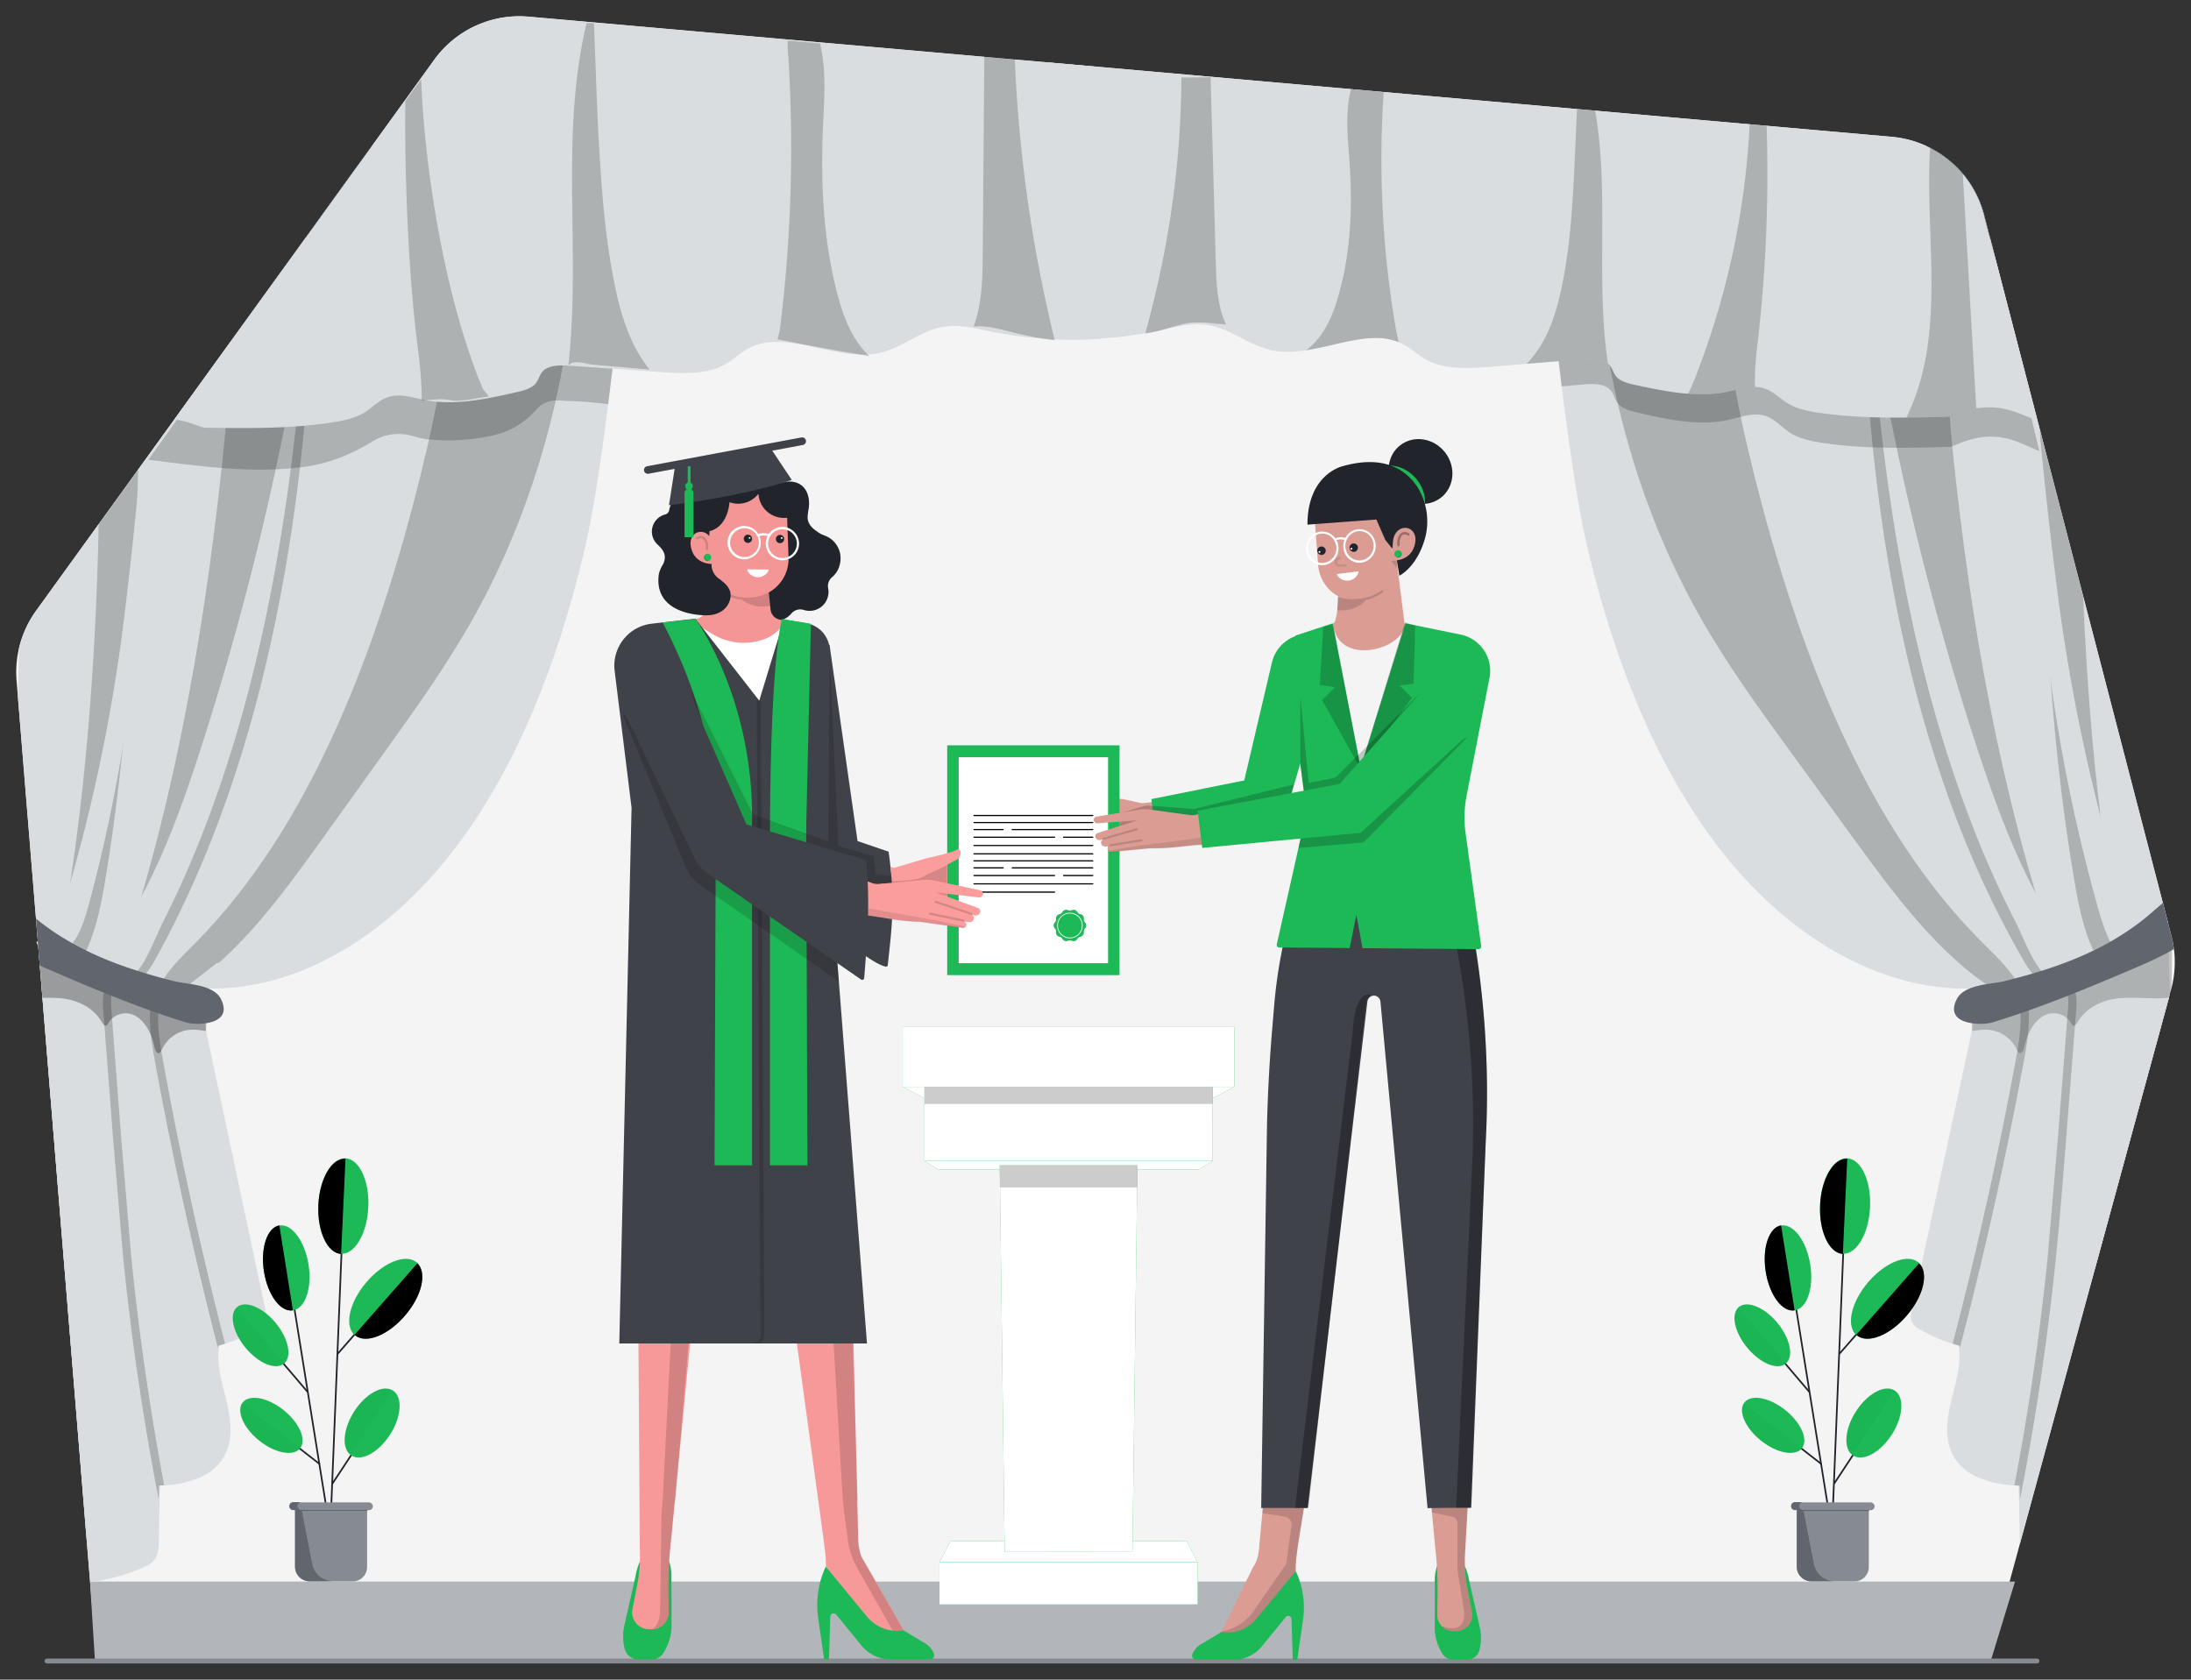 <svg xmlns="http://www.w3.org/2000/svg" xmlns:xlink="http://www.w3.org/1999/xlink" width="1351.017" height="1035.751" fill="none" xmlns:v="https://vecta.io/nano"><rect width="100%" height="100%" fill="#333333" stroke="none"/><style><![CDATA[.B{fill:#000}.C{fill:#1db956}.D{opacity:.15}.E{fill:#fff}.F{opacity:.2}.G{fill:#21252b}.H{opacity:.027}.I{stroke-miterlimit:10}.J{stroke-linecap:round}.K{opacity:.3}.L{fill:#3f4249}.M{fill:#db9c94}.N{stroke:#21252b}.O{stroke-width:1.04}.P{fill:#dadddf}.Q{stroke:#000}.R{opacity:.1}.S{fill:#61656d}.T{fill:#f89999}.U{fill:#868a91}.V{fill:#fc9d9d}.W{fill:#f59696}]]></style><path d="M59.427 1022.991l-49.21-603.199c-1.26-15.356 2.995-30.659 12-43.161l245.58-339.82c6.561-9.083 15.369-16.306 25.561-20.962s21.418-6.585 32.579-5.597l840.571 74.11a64.68 64.68 0 0 1 56.94 48.18l115.49 444.49c2.84 10.928 2.77 22.41-.21 33.301l-113 414.169z" fill="#f4f4f4"/><path d="M55.508 975.251h1187l-15 49-1169-1z" fill="#b2b6bb"/><path d="M1256.048 1025.751H28.969a1.51 1.51 0 0 1-1.061-.44c-.281-.28-.439-.66-.439-1.06s.158-.78.439-1.06a1.51 1.51 0 0 1 1.061-.44h1227.079a1.5 1.5 0 0 1 1.5 1.5 1.5 1.5 0 0 1-1.5 1.5z" class="U"/><path d="M1336.858 569.081l-113.42-436.54c-3.05-11.726-9.35-22.355-18.16-30.67-122.68-.93-256.2 3.77-256.2 3.77s14.26 166.26 29.62 231.42c16.65 70.61 43.45 138.84 85.08 190.66s99.35 85.73 157.84 81.54l-42.78 198.31c-.47 2.18-.94 4.53-.34 6.66.77 2.74 3 4.27 5.16 5.46 7.59 4.324 15.69 7.702 24.1 10.06 3.25 20.32-11.09 41-6.1 60.78 5.15 20.4 26.18 24.78 43.19 25.55l.61 33.55c0 .77 0 1.54.06 2.32l92.35-338.45-1.01-44.42z" class="P"/><path d="M1222.178 581.021c-71.25-71.1-113.15-179.07-140.48-288.14-11.93-47.64-21.62-97.25-18.66-147.06.88-14.8 3-29.94 8-43.24l-81 1.75c-6.28 20.09-6.5 44.25-4.7 66.27 6.09 74.65 27.74 147.2 62.2 208.47 16.81 29.89 36.51 57 56.16 84l38 52.29c26.27 36.13 53.36 73 88.17 95 5.51 3.48 12.33 6.49 17.55 2.37-5.69-13.23-15.84-22.33-25.24-31.71zm52.11 26.97c-36.13-98.45-56.23-204.75-68.23-311.66-6.29-56-10.24-114.47 4.61-168 1.17-4.361 2.61-8.646 4.3-12.83l-71.69-.14c.24.83.47 1.66.68 2.5 3.55 14.1 3.68 29.1 4 43.85 3 151.66 28.26 307.7 100.2 431.25 6.19 10.62 17.16 22.16 26.13 15.03zm16.94-21.07c1.9 3.89 4.63 8 8.26 8 7 0 7.85-12.88 6.3-21.5-7-39-12.08-78.55-15.65-118.29-2.62-29.12-4.44-58.33-5.65-87.59l-26.62-102.45c2 92.87 5.63 185.88 21 276.63 2.64 15.64 5.7 31.53 12.36 45.2z" class="F B"/><g class="P"><path d="M1157.878 245.461c5.32 2.22 7.4 10.09 8.78 16.91 13.65 67.221 31.16 133.601 52.44 198.81 16 48.9 34.81 98.12 66 133.56-1.31-1.48-18.12 11.66-24.72 5.61-7-6.41-12.91-22.75-17.58-31.86a639.83 639.83 0 0 1-31.69-73c-18.34-50.22-31.42-103.31-40.74-157.25-5.28-30.65-9.37-61.64-12.49-92.78zm134.41 309.41a1043.51 1043.51 0 0 1-36.27-226.59c-1-21-1.42-42.28 1.55-63.06 3.07 32.666 6.69 65.283 10.85 97.85 7.81 62.091 20.81 123.418 38.86 183.34 5.56 18.3 11.72 26.53 17.62 39.1.67 1.42 6.57-.53 6.33 1.07-.32 2-2 3.31-3.58 4.12-22.74 11.61-30.14-16.83-35.36-35.83z"/><path d="M1269.508 611.871c1.84 35.59-3.35 71.1-8.51 106.17l-27.1 174.43c-1.21 7.06-2.49 14.26-5.5 20.4l-.5 1a87.84 87.84 0 0 0 17 2.28l.16 8.64c9.73-49.38 17.17-99.46 22.26-149.92 2.48-24.51 4.4-49.1 6.32-73.69l6.12-78.36c.37-4.69.59-10-1.91-13.51s-8.58-2.19-8.34 2.56zm67.39-42.65l-.68-2.61a29.74 29.74 0 0 0-3 2.37l-25.48 22.42c-4.1 3.61-8.3 7.35-11 12.63-2.87 5.58-3.81 12.35-4.56 18.93-3.36 29.54-4.35 59.303-2.94 89l2.47 70.74 46.22-169.38-1.03-44.1zm-128.91 261.98c15.17-58 28.28-116.75 39.33-176.25 2.48-13.34 4.83-27.39 1.81-40.55-3.84.8-5.26 6.71-5.92 11.54-9.4 68.64-27.8 135.32-54.2 196.56 6.02 3.007 12.3 5.435 18.78 7.25.08.48.14.96.2 1.45z"/></g><path d="M1278.328 609.251a4.82 4.82 0 0 0-2.97-1.887c-1.2-.23-2.43.001-3.46.647.51.324.96.745 1.31 1.24 2.5 3.52 2.28 8.81 1.91 13.51l-6.12 78.35-6.32 73.7c-4.79 47.45-11.66 94.57-20.55 141.08l3.25.19.16 8.64c9.72-49.37 17.16-99.45 22.26-149.91 2.47-24.51 4.39-49.11 6.31-73.7l6.13-78.35c.36-4.7.58-9.99-1.91-13.51zm-28.7 5.15c-2 .43-3.37 2.26-4.29 4.6 1.64 11.8-.45 24.16-2.64 36a2480.06 2480.06 0 0 1-38.63 173.52c1.4.46 2.81.89 4.22 1.28l.19 1.45c15.18-58 28.29-116.75 39.34-176.25 2.47-13.38 4.83-27.44 1.81-40.6z" class="F B"/><path d="M1231.248 636.071c2.67.937 5.12 2.391 7.23 4.279s3.82 4.171 5.04 6.721c.45.94.94 2 1.8 2.27 1.58.47 2.52-2.08 3-4.05 1.7-7.78 5.58-15.14 11.37-18.6 1.43-.877 3.01-1.462 4.66-1.722 1.66-.261 3.35-.19 4.97.207 1.63.397 3.16 1.113 4.51 2.106 1.34.993 2.48 2.244 3.34 3.679.37.59.74 1.26 1.32 1.47 1 .36 1.9-.92 2.54-2 6.12-10.29 17-14.26 27.16-15s20.47 1.12 30.61-.46c.38-10.666.52-21.333.43-32 0-2.53-.41-5.69-2.34-6.42a3.77 3.77 0 0 0-2 0c-16 2.68-31.09 10.9-46.3 17.82a318.68 318.68 0 0 1-54.83 19.19 107.59 107.59 0 0 0-11.08 3.12c-7.69 2.82-7.09 10.82-6.61 19.08 5.11-.81 10.09-1.43 15.18.31z" class="B F"/><path d="M1333.668 556.801l-4.58 3.9c-18.08 16.4-39 27.11-60.54 34.72-10.9 3.87-22 7-33.1 9.71-7.63 1.89-24.09 1.75-28.81 10.9-8.32 16.16 15.19 16.47 21.93 14.42 28.48-8.68 56.36-20.11 84.09-31.92 7.74-3.3 15.49-6.63 23-10.58 1.61-.85 3.23-1.75 4.81-2.75a64.81 64.81 0 0 0-1.57-8.17z" class="S"/><path d="M1031.168 107.731c-16.28.3-32.6.95-48.71 3.93-25.4 4.68-35.1 24.66-27.06 55.47.51 1.94 1.19 4 2.65 4.92 2 1.23 4.31-.39 6.21-1.85 14.58-11.13 32.72-14.64 49.28-9.54 11.31 3.48 21.86 10.76 33.42 12.41 13.41 1.91 26.63-3.93 39.74-8 16.91-5.258 34.59-7.604 52.28-6.94 7.32.29 14.73 1.13 21.6 4.31 5.29 2.44 10.19 6.25 15.67 8 11.5 3.59 23.3-2.5 34.56-7.11 6.16-2.564 12.55-4.556 19.08-5.95l-6.45-24.82c-1.51-5.827-3.83-11.415-6.89-16.6-61.73-5.61-123.52-9.38-185.38-8.23z" class="B K"/><path d="M1188.328 90.251h-249.82v56.4h288.6l-3.67-14.11c-2.39-9.196-6.77-17.752-12.84-25.062s-13.67-13.191-22.27-17.228z" class="L"/><g class="B"><path d="M938.508 133.491v13.16h288.6l-3.42-13.16z" class="K"/><path d="M1257.508 278.251l-33-137.91c-.84-3.544-1.95-7.02-3.31-10.4-.66-1.67-1.39-3.3-2.17-4.89-1.92-3.932-4.19-7.678-6.8-11.19l-1.59-2a68.3 68.3 0 0 0-3.36-3.88c-2.06-2.196-4.26-4.251-6.6-6.15-121.39-.78-251.58 3.8-251.58 3.8s5.75 67 13.88 132.63l13.26-1.18c6.06-.54 13.27-.67 17 3.67 1.94 2.28 2.39 5.35 4.19 7.73 2.68 3.52 7.7 4.84 12.32 5.92 18.49 4.29 37.94 8.6 56.46 4.41 7.22-1.63 14.73-4.54 21.81-2.5 6.4 1.85 10.56 7.23 16 10.69s12.46 5 19.2 6c25.94 4 52.49 3.3 78.81 2.55 4.29-.12 20.42-12.13 43.12-2.67 4.36 1.81 8.36 3.51 12.36 5.37z" class="F"/></g><path d="M87.908 966.781c3.15-1.34 6.48-3 8.29-6.55 1.57-3.08 1.69-7 1.76-10.65l.59-33.55c16.77-.77 37.5-5.15 42.58-25.55 4.92-19.75-9.22-40.46-6-60.78 8.301-2.361 16.278-5.74 23.75-10.06 2.08-1.19 4.32-2.72 5.08-5.46.6-2.13.13-4.48-.33-6.66l-42.18-198.31c57.65 4.19 114.54-29.73 155.58-81.54s67.46-120 83.86-190.66c15.14-65.16 29.2-231.42 29.2-231.42l-169.35-3.65-198.47 274.69a64.67 64.67 0 0 0-10.57 23.24l-.67 29.78 44.53 546c11.136-1.47 22.02-4.46 32.35-8.87z" class="P"/><path d="M120.898 581.021c70.23-71.1 111.53-179.07 138.46-288.15 11.77-47.64 21.32-97.25 18.4-147.06-.87-14.8-3-29.94-7.91-43.24l79.82 1.75c6.19 20.09 6.4 44.25 4.63 66.27-6 74.65-27.34 147.2-61.31 208.47-16.56 29.89-36 57-55.35 84l-37.49 52.31c-25.9 36.13-52.6 73-86.91 95-5.43 3.48-12.15 6.49-17.3 2.37 5.69-13.24 15.69-22.34 24.96-31.72zm-51.39 26.91c8.84 7.32 19.65-4.53 25.77-15.48 70.91-126.94 95.79-287.25 98.77-443.06l.23-10.87-52.05 72c-.44 25.77-2.73 51.71-5.47 77.17-11.8 109.89-31.61 219.09-67.25 320.24zm-30.999-34.56c-1.53 8.62-.72 21.5 6.21 21.5 3.57 0 6.27-4.06 8.13-8 6.57-13.67 9.61-29.56 12.23-45.25 13.78-82.75 18-167.4 20.11-252.09l-24.29 33.61c-1 44.07-3.08 88.08-7 131.89-3.51 39.84-8.5 79.33-15.39 118.34z" class="F B"/><g class="P"><path d="M115.586 608.011a28.85 28.85 0 0 0 5.58 2.18h0c-.042-.198-.038-.402.012-.598a1.3 1.3 0 0 1 .759-.881 1.31 1.31 0 0 1 .589-.101c57.06 3.4 113.23-30.36 153.86-81.66 34.22-43.2 58.27-97.83 74.83-155.73-37 85.94-95 157.28-164.31 199.87-17 10.43-34.8 19.27-53.37 22.84zm68.694-362.55c-5.24 2.22-7.29 10.09-8.66 16.91-13.444 67.196-30.698 133.573-51.68 198.81-15.76 48.9-34.31 98.12-65.08 133.56 1.29-1.48 17.86 11.66 24.36 5.61 6.9-6.41 12.73-22.75 17.34-31.86a647.42 647.42 0 0 0 31.23-73c18.07-50.22 31-103.31 40.16-157.25 5.23-30.65 9.25-61.64 12.33-92.78zM56.229 552.271c17.671-67.292 28.196-136.26 31.4-205.76.9-19.1 1.24-38.39-1.33-57.26-2.667 29.687-5.8 59.303-9.4 88.85a1061.08 1061.08 0 0 1-33.65 166.49c-4.81 16.61-10.15 24.09-15.26 35.5-.58 1.29-5.69-.48-5.47 1 .184.825.561 1.595 1.1 2.247s1.224 1.167 2 1.503c19.69 10.48 26.06-15.33 30.61-32.57zm18.019 59.599c-1.82 35.59 3.3 71.1 8.39 106.17l26.71 174.43c1.19 7.06 2.45 14.26 5.42 20.4.15.33.32.65.49 1-5.497 1.29-11.108 2.03-16.75 2.211l-.15 8.64c-9.59-49.381-16.93-99.461-22-149.921l-6.22-73.69-6-78.36c-.36-4.69-.58-10 1.88-13.51s8.49-2.12 8.23 2.63z"/><path d="M51.926 622.961c-.74-6.58-1.66-13.35-4.49-18.93-2.68-5.28-6.82-9-10.86-12.63l-13.33-11.9 30.26 370.37c-2.79-79.24-2.34-158.66 1.36-237.84 1.376-29.721.393-59.504-2.94-89.07zm82.963 208.24c-14.96-58-27.884-116.75-38.77-176.25-2.44-13.34-4.77-27.39-1.79-40.55 3.79.8 5.19 6.71 5.84 11.54 9.27 68.64 27.41 135.32 53.43 196.56a103.77 103.77 0 0 1-18.52 7.25l-.19 1.45z"/></g><path d="M65.509 609.251c.697-.98 1.743-1.655 2.923-1.886a4.69 4.69 0 0 1 3.417.646 4.47 4.47 0 0 0-1.29 1.24c-2.46 3.52-2.25 8.81-1.88 13.51l6 78.35 6.23 73.7c4.79 47.45 11.6 94.57 20.32 141.06l-3.2.19-.15 8.64c-9.59-49.37-16.92-99.45-22-149.91l-6.22-73.7-6-78.35c-.35-4.68-.57-9.97 1.85-13.49zm28.342 5.15c2 .43 3.31 2.26 4.22 4.6-1.62 11.8.45 24.16 2.6 36 10.7 58.52 23.393 116.36 38.08 173.52a86.77 86.77 0 0 1-4.16 1.28l-.19 1.45c-14.96-58-27.884-116.75-38.77-176.25-2.44-13.38-4.76-27.44-1.78-40.6z" class="F B"/><path d="M36.168 615.451c10.05.74 20.74 4.71 26.77 15 .63 1.07 1.49 2.35 2.51 2 .56-.21.93-.88 1.29-1.47.833-1.43 1.945-2.678 3.27-3.671s2.835-1.709 4.442-2.107 3.277-.47 4.912-.211 3.201.844 4.606 1.719c5.71 3.46 9.54 10.82 11.21 18.6.42 2 1.36 4.52 2.91 4.05.84-.25 1.33-1.33 1.78-2.27a21.29 21.29 0 0 1 12.09-11c5-1.74 9.93-1.12 15-.3.47-8.26 1.06-16.26-6.52-19.08-3.585-1.242-7.233-2.29-10.93-3.14-18.552-4.721-36.629-11.145-54-19.19-10.66-4.92-21.25-10.49-32.16-14.27l2.88 35.25a95.26 95.26 0 0 1 9.94.09z" class="B K"/><path d="M114.598 630.451c6.65 2 29.82 1.74 21.62-14.42-4.65-9.15-20.88-9-28.4-10.9a340.24 340.24 0 0 1-32.63-9.71c-18.59-6.68-36.78-15.75-53-28.95l2.32 28.93 7.17 3.13c27.37 11.81 54.83 23.24 82.92 31.92z" class="S"/><path d="M181.619 162.461c6.77-3.18 14.08-4 21.29-4.31a151.98 151.98 0 0 1 51.53 6.94c12.92 4.05 25.95 9.89 39.17 8 11.4-1.65 21.8-8.93 32.94-12.41 16.33-5.1 34.21-1.59 48.57 9.54 1.88 1.46 4.16 3.08 6.13 1.85 1.44-.89 2.11-3 2.61-4.92 7.92-30.81-1.63-50.79-26.67-55.47-15.88-3-32-3.63-48-3.93-31.29-.59-62.58.12-93.84 1.7l-41.4 57.31c2.56-1.5 5.05-3.07 7.67-4.3z" class="B K"/><path d="M400.508 90.251h-171.32l-40.75 56.4h212.07z" class="L"/><g class="B"><path d="M400.508 133.491h-202.56l-9.51 13.16h212.07z" class="K"/><path d="M91.508 283.461c31 4 64.5 8.75 96.2 4.41 14.94-2 29.07-7.68 41.89-15.62 7.83-4.85 16.53-6 26.26-3 3.185.962 6.464 1.579 9.78 1.84 13.45 1.13 28.52.21 42.07-3.57 9.25-2.57 17.18-8.25 23.5-15.48 3.59-4.11 8.92-5.72 15.59-5 1.45.16 2.91.21 4.37.24 7.72.14 15.73 1 23.85 1.93 8.73-68.9 15.05-143.63 15.05-143.63l-168.74-3.64z" class="F"/></g><g class="P"><path d="M267.798 36.811l-160.29 221.84c9.75 1.25 16.5 5.06 19 5.1 26.31.36 52.83.72 78.67-3.33 6.71-1.05 13.55-2.47 19.08-5.78s9.49-8.26 15.85-10c7-2 14.58.61 21.82 2 18.57 3.63 37.92-.58 56.32-4.76 4.59-1 9.59-2.32 12.2-5.6 1.76-2.21 2.16-5 4.06-7.17 3.6-4 10.8-4 16.86-3.58l55.89 3.89c13.69.95 28.61 1.65 39.93-4.75 5.18-2.93 9.17-7.15 14.47-9.93 23.29-12.24 54.12 8.83 80.78 2.86 14.46-3.23 25.36-14.06 40.12-16.19 9.45-1.36 19 1.08 28.33 3 22.164 4.484 44.824 6.018 67.39 4.56l1-57.26a19.23 19.23 0 0 0-.79-7l-.58-103.38-352-31a64.69 64.69 0 0 0-32.55 5.57 64.68 64.68 0 0 0-25.56 20.91z"/><path d="M646.25 151.791l2 57.24c22.57 1.171 45.195-.644 67.29-5.4 9.28-2 18.8-4.56 28.28-3.32 14.79 1.95 25.89 12.64 40.41 15.69 26.77 5.63 57.21-15.82 80.72-3.87 5.35 2.72 9.42 6.89 14.648 9.76 11.44 6.25 26.35 5.36 40 4.24l55.81-4.58c6-.5 13.25-.61 16.93 3.38 1.94 2.1 2.39 4.92 4.19 7.11 2.67 3.25 7.69 4.46 12.31 5.45 18.47 3.95 37.89 7.92 56.39 4.06 7.21-1.5 14.71-4.18 21.79-2.3 6.38 1.7 10.54 6.66 16 9.84s12.45 4.57 19.18 5.54c25.91 3.73 52.42 3 78.72 2.35 4.28-.11 20.39-11.16 43.07-2.46 4.4 1.69 8.41 3.26 12.36 5l-33-126.94a64.7 64.7 0 0 0-3.3-9.57 62.19 62.19 0 0 0-2.17-4.5c-1.93-3.641-4.21-7.09-6.8-10.3-.51-.64-1-1.26-1.58-1.88-1.07-1.227-2.19-2.417-3.36-3.57a64.93 64.93 0 0 0-7.47-6.32c-1.33-.96-2.69-1.867-4.07-2.72-8.54-5.254-18.2-8.445-28.19-9.32L646.11 38.471l.81 106.29c-.659 2.281-.886 4.665-.67 7.03z"/></g><path d="M257.447 213.101c1.32 10.18 2.78 23.59 2.52 33.81 5.6-.16 11.39-1.37 17-.28 8 1.57 16.21-1.33 24.4-2.05-1.64-3-3-3.18-4.28-6.29-22.51-54.57-35.13-131.88-37.4-189.47l-9.74 13.46c-.63 43.68 1.87 107.39 7.5 150.82zm228.59-179.07a904.15 904.15 0 0 1-5 168.06c-.5 4-.73 3-1.56 7.16 25 5 36.86 7 56.71 10.38-2.033-1.875-3.903-3.919-5.59-6.11-7.52-9.8-11.6-21.78-14.65-33.75-8.63-33.83-10-69.14-8.37-104 .79-16.81 1.87-32.89-1.89-49l-20-1.76a89.05 89.05 0 0 0 .35 9.02zm-135.529 191.19c3.82-3.8 10.35-.75 15.92-.28l34.16 2.93c-2.067-2.544-3.971-5.216-5.7-8-8.7-14-13.11-30.24-16.3-46.42-6.6-33.56-8.39-67.86-10.17-102l-2.18-57.19h-4.56c-16.67 70.42-3.34 138.61-11.17 210.96zm249.898-23.89c8.53-.71 17.12 1.88 25.51 4 8.066 1.981 16.24 3.49 24.48 4.52-13.969-56.852-22.227-114.957-24.65-173.45l-18.78-1.66-1 121c-.1 15.35-.31 31.19-5.56 45.59zm440.482 41.47c8.14.732 16.35.312 24.38-1.25 5.58-1.16 11.34-3 16.94-2.93-.45-10.21.82-20.64 2-30.84 4.81-43.233 6.52-86.753 5.13-130.23l-10.45-.92c-2.68 53.768-14.1 106.74-33.83 156.83a99.22 99.22 0 0 1-4.17 9.34zM831.95 97.071c2.16 28.71 1.31 57.83-6.8 85.81-2.87 9.91-6.77 19.83-14.14 28a44.77 44.77 0 0 1-5.49 5.11c19.79-3.05 40-11.85 57-5-.9-3.41-1.58-6.84-2.14-10.17-7.705-45.717-10.225-92.158-7.51-138.44.11-1.86.2-3.77.23-5.68l-20-1.77c-3.59 13.36-2.2 28.26-1.15 42.14zm130.558 82.2c-2.94 13.37-7.1 26.8-15.59 38.45-1.71 2.333-3.57 4.548-5.58 6.63l34.14-2.8c5.57-.46 12.1-.58 16 2.5-7.74-51.48 1.06-104.91-7.88-155.82l-11.19-1-1.24 27.83c-1.32 28.18-2.59 56.46-8.66 84.21zm-256.34 26.4c14.53-52.39 22-104.1 22.32-157.84l18-.23 3.23 114.91c.36 12.7.81 25.74 6.27 37.55-8.54-.48-17.09-2.24-25.45-.43-8.03 1.74-16.15 5.08-24.37 6.04zm469.34 51.83l25.53-.52c2.42-.06 8.63-3.62 17.67-5.13-.23-2.26-.37-4.53-.5-6.77l-7.92-138c-5.58-6.63-12.43-12.071-20.15-16-3.43 55.79 10.57 114.79-14.63 166.42z" class="F B"/><path d="M665.039 539.183c0 4.149-2.161 7.563-4.775 7.563s-4.775-3.371-4.775-7.563 2.161-7.563 4.775-7.563 4.775 3.403 4.775 7.563z" class="G"/><use xlink:href="#B" class="C"/><use xlink:href="#B" class="E F"/><use xlink:href="#C" class="C"/><use xlink:href="#C" opacity=".4" class="E"/><g class="C"><use xlink:href="#D"/><use xlink:href="#E"/><path d="M677.327 694.166h-36.863v262.793h36.863z"/></g><g class="E"><path d="M646.05 694.166h-5.586v262.793h5.586zm31.276 0h-5.586v262.793h5.586z" class="F"/><use xlink:href="#D" class="K"/></g><path d="M701.191 732.228l.432-51.47h-85.459l.432 51.47z" class="B F"/><use xlink:href="#F" fill="url(#A)"/><use xlink:href="#F" class="C"/><use xlink:href="#F" class="E K"/><path d="M747.701 656.741H570.075v24.017h177.627z" class="B F"/><use xlink:href="#G" class="C"/><g class="E"><use xlink:href="#E" class="K"/><use xlink:href="#G" opacity=".09"/></g><use xlink:href="#H" class="C"/><use xlink:href="#H" class="E F"/><path d="M503.707 558.177l6.979-29.775 38.645 8.395a10.27 10.27 0 0 0 4.548-.184l2.064-.54c.488-.003.973-.083 1.437-.238l22.937-5.099a23.48 23.48 0 0 1 7.465-.659l29.235 2.366c.576.051 1.114.307 1.516.722a2.41 2.41 0 0 1 .677 1.536c-.049.642-.337 1.24-.808 1.679s-1.088.684-1.731.687l-27.345.281 27.723 6.309a2.29 2.29 0 0 1 .905.354 2.28 2.28 0 0 1 .675.699c.173.279.283.592.323.917s.011.656-.089.968c-.179.622-.567 1.164-1.099 1.533a2.82 2.82 0 0 1-1.818.498l-27.269-2.874 24.644 2.561a2.33 2.33 0 0 1 .899.245 2.31 2.31 0 0 1 .731.579c.202.24.352.519.444.819s.12.616.086.928c-.077.657-.39 1.262-.882 1.704a2.71 2.71 0 0 1-1.787.695l-24.406.076h20.97a1.9 1.9 0 0 1 .756.116c.241.091.461.228.648.406s.334.392.434.63a1.92 1.92 0 0 1 .149.75c.011.27-.037.539-.134.791a2.02 2.02 0 0 1-.431.676c-.187.194-.412.349-.659.455s-.515.162-.785.163l-27.291-.292c-.119.508 0 0 0 0-13.915 1.491-27.582 0-33.492.4-2.723.162-5.402.411-8.189.432z" class="V"/><path d="M613.452 547.891l-23.142-4.613m-2.548 7.833l21.446 1.739" class="D I J Q" stroke-width="1.38"/><path d="M610.482 556.718a1.75 1.75 0 0 0 0-.475l-21.705-1.556-37.295-1.837-46.64.583-1.08 4.7h37.284l8.351-.4c6.072-.357 20.138.843 34.302-.67l25.054.529c1.199.032 1.739.367 1.729-.875z" class="B R"/><path d="M741.477 508.403l-6.428-16.822-32.876 4.008c-1.202.371-2.471.473-3.717.303l-1.739-.238c-.398.063-.802.063-1.199 0l-19.134-1.837c-2.047-.267-4.124-.194-6.147.216l-23.563 4.797a1.95 1.95 0 0 0-1.188.781c-.285.4-.408.892-.346 1.38.1.517.393.979.821 1.288s.957.443 1.48.376l22.288-2.528-21.921 7.93c-.259.075-.499.204-.703.38s-.367.394-.48.64-.169.512-.169.782a1.87 1.87 0 0 0 .174.78 2.33 2.33 0 0 0 1.052 1.134c.469.247 1.009.327 1.53.227l21.856-5.143-19.804 4.57a1.88 1.88 0 0 0-.711.282 1.9 1.9 0 0 0-.54.542c-.14.216-.236.458-.279.712a1.88 1.88 0 0 0 .028.765c.129.528.445.991.891 1.301a2.22 2.22 0 0 0 1.529.385l19.868-2.398-17.07 2.085c-.212.013-.419.069-.607.166s-.355.231-.489.396-.233.354-.29.559-.07.419-.04.629c.02.219.084.433.188.628s.245.366.416.505a1.65 1.65 0 0 0 .58.304c.212.062.433.081.653.055l22.159-2.993c.14.4 0 0 0 0 11.485-.184 22.461-2.766 27.345-3.068 2.236-.13 4.484-.205 6.709-.465z" class="M"/><path d="M651.095 511.104l18.367-6.093m2.861 6.115l-17.286 3.565" class="D I J Q" stroke-width="1.13"/><g class="B"><path d="M654.399 517.986a1.65 1.65 0 0 1 0-.4l17.502-3.446 30.164-5.218 38.03-4.224 1.361 3.706-30.413 3.771-6.839.508c-4.981.324-16.314 2.712-28.004 2.917l-20.257 2.96c-1.026.108-1.426.443-1.545-.573z" class="R"/><path d="M676.387 516.041c.14.4 0 0 0 0z" class="R"/></g><path d="M412.684 963.073a28.94 28.94 0 0 1 1.318 10.523l.097 29.613c-.215 5.164-1.648 10.21-4.181 14.715l-.616 1.015a8.51 8.51 0 0 1-3.091 3.166 8.45 8.45 0 0 1-4.266 1.156h-8.481c-1.898-.022-3.736-.67-5.23-1.837a8.68 8.68 0 0 1-3.035-4.646 30.91 30.91 0 0 1-.432-13.408l7.152-31.666a36.78 36.78 0 0 1 2.55-8.578z" class="C"/><g class="T"><path d="M436.237 337.399l-1.08 37.63a7.03 7.03 0 0 1-1.514 4.074c-.922 1.165-2.189 2.007-3.618 2.408l-4.322 1.394 9.821 5.823a36.59 36.59 0 0 0 15.848 5.327 36.6 36.6 0 0 0 16.563-2.281 35.59 35.59 0 0 0 5.618-2.733l10.674-5.877-4.808-1.858a6.95 6.95 0 0 1-3.398-2.168c-.895-1.041-1.461-2.325-1.626-3.687l-4.916-44.739z"/><path d="M462.888 367.985l-1.783.108c-3.041.133-6.079-.335-8.94-1.376a23.16 23.16 0 0 1-13.076-11.993 23.17 23.17 0 0 1-2.141-8.789l-1.35-32.52c-.042-1.017.117-2.031.468-2.985s.885-1.831 1.574-2.579 1.52-1.352 2.443-1.778a7.75 7.75 0 0 1 2.938-.707l30.413-1.361a10.06 10.06 0 0 1 10.458 9.626l1.264 30.251a23.38 23.38 0 0 1-6.194 16.614c-4.167 4.51-9.94 7.2-16.073 7.489z"/></g><path d="M460.394 334.947c.498.002.985-.144 1.401-.418s.74-.668.931-1.128.244-.966.148-1.455-.335-.939-.686-1.292a2.53 2.53 0 0 0-1.289-.691 2.52 2.52 0 0 0-1.456.142c-.46.19-.854.512-1.131.927a2.52 2.52 0 0 0-.425 1.399c0 .667.264 1.305.734 1.776a2.51 2.51 0 0 0 1.773.741z" class="G"/><path d="M461.472 332.451a.54.54 0 0 0 .202-.037c.064-.026.123-.064.172-.111a.53.53 0 0 0 .116-.17c.027-.064.04-.133.04-.201a.54.54 0 0 0-.54-.54.54.54 0 0 0-.54.54c0 .07.014.14.042.205s.07.124.121.173.113.086.179.11a.53.53 0 0 0 .209.03z" class="E"/><path d="M479.94 334.947c.498 0 .984-.147 1.398-.424s.737-.67.927-1.13a2.51 2.51 0 0 0 .144-1.454 2.52 2.52 0 0 0-1.978-1.978 2.51 2.51 0 0 0-1.454.144c-.46.19-.853.513-1.13.927s-.424.901-.424 1.398a2.52 2.52 0 0 0 2.517 2.517z" class="G"/><path d="M480.975 332.332c.069.001.138-.011.202-.037a.49.49 0 0 0 .172-.111.52.52 0 0 0 .116-.17c.027-.064.04-.132.04-.201a.53.53 0 0 0-.154-.375c-.099-.098-.234-.154-.375-.154-.068 0-.137.014-.201.04a.52.52 0 0 0-.17.116c-.048.05-.085.108-.111.172a.54.54 0 0 0-.037.202.53.53 0 0 0 .037.2.5.5 0 0 0 .112.17c.049.049.106.087.17.112a.51.51 0 0 0 .2.037z" class="E"/><g class="B"><path d="M470.832 347.08l-3.338.313a.73.73 0 0 1-.286-.014.75.75 0 0 1-.26-.123.74.74 0 0 1-.153-1.031.74.74 0 0 1 .484-.291l3.338-.324a1.5 1.5 0 0 0 .569-.171 1.53 1.53 0 0 0 .459-.377c.126-.154.22-.333.278-.525s.077-.392.055-.591c-.056-.405-.257-.776-.564-1.046s-.701-.419-1.111-.424a.73.73 0 0 1-.547-.137.73.73 0 0 1-.193-.213c-.05-.083-.082-.175-.097-.271s-.009-.193.015-.287.065-.183.122-.259.131-.144.214-.193a.74.74 0 0 1 .27-.097c.788-.061 1.568.189 2.173.696a3.02 3.02 0 0 1 1.069 2.016c.103.388.117.794.041 1.188s-.241.766-.481 1.088-.549.586-.905.771a2.67 2.67 0 0 1-1.151.301z" opacity=".023"/><path d="M435.945 347.285h3.554l-3.76 7.563zm37.489 17.632a25.82 25.82 0 0 1-11.884 3.241h-2.809a3.48 3.48 0 0 1-1.08-.108h-.205c-.519-.108-1.08-.108-1.675-.205-.205 0-.411-.108-.616-.108a23.97 23.97 0 0 1-8.168-2.874.69.69 0 0 0-.52-.106.67.67 0 0 0-.439.299.69.69 0 0 0-.098.253c-.016.09-.012.183.011.271a.68.68 0 0 0 .313.428 26.75 26.75 0 0 0 10.674 3.457 20.63 20.63 0 0 0 12.23 4.181c1.759.005 3.511-.204 5.218-.627z" class="D"/></g><path d="M525.909 812.435l3.306 136.345c0 5.207 1.329 10.717 3.371 13.483l24.708 42.999-5.715 7.833-22.375-11.139-19.912-35.945c.097-6.137-.616-9.799-1.642-18.075l-19.339-142.06z" class="T"/><path d="M472.723 351.045a.47.47 0 0 1 .211.057.46.46 0 0 1 .161.148c.041.062.067.131.076.204s0 .148-.026.217a7.2 7.2 0 0 1-2.655 2.97 7.19 7.19 0 0 1-7.656 0 7.2 7.2 0 0 1-2.655-2.97c-.108-.324 0-.627.421-.627zm7.841-26.027c-1.503.139-2.958.603-4.263 1.361a10.41 10.41 0 0 0-3.3 3.025 9.3 9.3 0 0 0-6.277.108 10 10 0 0 0-4.018-3.748c-1.664-.85-3.531-1.218-5.392-1.06a10.12 10.12 0 0 0-5.474 2.138c-1.573 1.238-2.744 2.916-3.364 4.82a10.12 10.12 0 0 0 3.048 10.829c1.521 1.301 3.395 2.122 5.384 2.358a10.13 10.13 0 0 0 5.787-1.031 10.12 10.12 0 0 0 5.5-9.812 11.85 11.85 0 0 0-.843-3.241c1.623-.537 3.369-.575 5.013-.108a10.11 10.11 0 0 0-1.072 4.488 10.06 10.06 0 0 0 1.033 4.497 10.1 10.1 0 0 0 2.924 3.57 10.12 10.12 0 0 0 8.816 1.734 10.12 10.12 0 0 0 4.057-2.197c1.166-1.036 2.075-2.326 2.659-3.772s.825-3.006.707-4.559a10.33 10.33 0 0 0-3.551-6.92 10.32 10.32 0 0 0-7.371-2.479zm-21.532 18.496a8.75 8.75 0 0 1-4.96-1.096 8.76 8.76 0 0 1-3.517-3.665 8.74 8.74 0 0 1-.888-5.001 8.75 8.75 0 0 1 2.04-4.652c1.125-1.315 2.613-2.268 4.279-2.736s3.433-.433 5.079.102a8.76 8.76 0 0 1 4.166 2.906 8.75 8.75 0 0 1 1.85 4.731 8.76 8.76 0 0 1-8.049 9.41zm23.088.432a8.77 8.77 0 0 1-4.968-1.097 8.76 8.76 0 0 1-4.408-8.681 8.75 8.75 0 0 1 2.045-4.659 8.76 8.76 0 0 1 9.374-2.63c1.647.538 3.097 1.553 4.169 2.915a8.76 8.76 0 0 1 1.846 4.741 8.78 8.78 0 0 1-2.087 6.368 8.79 8.79 0 0 1-5.972 3.042z" class="E"/><path d="M524.247 773.163l4.592 152.227h-.378l.691 23.585c.097 3.781.821 9.799 3.371 13.483l24.708 42.999-3.479 5.823-24.687-43.507c-2.689-4.646-4.653-9.669-5.823-14.909l-2.615-19.717-.972-8.449-8.913-151.535z" class="B D"/><path d="M568.94 1012.501l-11.744-7.141c-4.176.691-8.457.27-12.419-1.221a24.21 24.21 0 0 1-10.15-7.26l-25.432-30.845c-4.609 9.832-6.242 20.808-4.7 31.558l3.673 25.53h3.003l.821-26.243a1.99 1.99 0 0 1 .394-1.178c.251-.346.602-.605 1.006-.745.403-.13.838-.14 1.246-.011a2.03 2.03 0 0 1 1.027.702l15.514 18.993a23.4 23.4 0 0 0 8.014 6.353c3.109 1.491 6.513 2.269 9.963 2.29h24.211a2.68 2.68 0 0 0 1.255-.313c.387-.205.715-.497.958-.864s.392-.778.434-1.221a2.64 2.64 0 0 0-.196-1.275 13.17 13.17 0 0 0-6.882-7.109z" class="C"/><path d="M433.578 348.268s-11.116-.292-12.315-11.376 12.543-11.765 13.3-.562l.248 12.165z" class="T"/><path d="M425.26 331.479c.501-.314 1.062-.523 1.648-.613s1.183-.057 1.756.094a4.05 4.05 0 0 1 1.47.917c.417.408.741.903.95 1.449.662 1.369.927 2.897.767 4.408l-.108 1.145c-.054.843-1.577.983-1.48-.065v-1.264c.095-1.236-.105-2.476-.583-3.619-.11-.385-.313-.737-.591-1.025a2.46 2.46 0 0 0-1.003-.629c-.38-.124-.785-.154-1.18-.086s-.767.232-1.084.476a.81.81 0 0 1-.557.034c-.185-.055-.342-.174-.447-.336a.87.87 0 0 1 .076-.516c.08-.159.209-.288.367-.37z" class="B D"/><path d="M433.104 344.465c.071-.418.018-.848-.152-1.236a2.16 2.16 0 0 0-.809-.946c-.357-.229-.772-.349-1.197-.344s-.836.136-1.187.375a2.16 2.16 0 0 0-.783.967c-.161.393-.203.824-.12 1.24a2.15 2.15 0 0 0 .583 1.099 2.16 2.16 0 0 0 1.957.599 2.16 2.16 0 0 0 .795-.333c.24-.164.444-.374.602-.618a2.18 2.18 0 0 0 .312-.804z" class="C"/><path d="M431.549 346.075a2.39 2.39 0 0 1-1.638-.869c-.201-.246-.351-.53-.441-.836s-.118-.626-.082-.942c.077-.431.267-.834.552-1.167a2.41 2.41 0 0 0-.775.717 2.42 2.42 0 0 0-.393.979 2.09 2.09 0 0 0 .077.861c.083.279.221.537.407.762s.415.408.673.541a2.17 2.17 0 0 0 .832.234 1.94 1.94 0 0 0 1.328-.281.8.8 0 0 0-.54 0z" class="B D"/><path d="M413.805 949.698c-1.255 10.642-1.804 21.348-1.642 32.066l.205 12.759a10.46 10.46 0 0 1-3.17 7.152 10.44 10.44 0 0 1-7.245 2.96h-1.729c-1.493 0-2.969-.313-4.328-.929-1.359-.627-2.569-1.523-3.548-2.658-.979-1.124-1.703-2.452-2.124-3.879a10.43 10.43 0 0 1-.318-4.419l2.96-15.125a94.53 94.53 0 0 0 1.631-23.38l-1.08-168.8 35.944 3.554z" class="T"/><path d="M488.658 312.766l-10.058-14.304-11.517 7.563c7.444 0 15.352 1.372 16.822 11.128l.421 6.752z" class="G"/><path d="M427.897 788.926l-11.69 138.149h-.324l-3.306 35.912c-.411 6.223-.519 12.457-.411 18.691l.205 12.759a10.38 10.38 0 0 1-2.986 6.947 10.37 10.37 0 0 1-6.91 3.068c4.905-3.781 4.494-9.907 4.602-14.51l.821-56.061.681-8.513 7.098-137.663z" class="B D"/><path d="M385.989 421.507c-1.707-14.693 3.652-19.944 3.652-19.944l48.261 46.37s9.151 50.303 11.636 50.324c0 0-24.233 24.611-32.919 13.213-14.639-19.123-28.933-75.303-30.629-89.964z" class="C"/><path d="M449.286 498.042s-3.544-6.255-8.816-36.539c-.583-3.392-2.55-13.537-2.55-13.537l-16.832-12.511c-.215-.163-.476-.25-.745-.247a1.21 1.21 0 0 0-1.164.924 1.21 1.21 0 0 0 .072.782l16.552 56.515c.929 2.323 13.483 4.613 13.483 4.613z" class="B D"/><path d="M490.202 486.352l23.909 73.466-123.488-.745c2.301-33.222-3.09-85.459-4.538-93.173-5.791-30.813-5.64-50.541-5.64-50.541-.627-12.543 7.563-24.266 19.447-27.01l28.825-6.05 54.646.616 16.065 2.831c12.543 3.976 5.305 14.845 5.11 27.993l-2.161 16.692z" class="E"/><path d="M460.393 377.644a11.04 11.04 0 0 0 10.21-6.812 11.04 11.04 0 0 0-2.391-12.038 11.04 11.04 0 0 0-12.039-2.391c-2.017.836-3.741 2.254-4.955 4.071a11.04 11.04 0 0 0-1.856 6.139 11.03 11.03 0 0 0 3.231 7.799c2.068 2.069 4.874 3.231 7.799 3.231z" class="G"/><path d="M693.758 501.402c-4.181-.702-17.286-6.331-17.286-6.331-1.966-1.567-1.966-3.144-1.675-4.127a1 1 0 0 1 .209-.361c.094-.105.209-.188.337-.246a1.01 1.01 0 0 1 .816-.009c3.403 1.372 16.476 2.431 16.476 2.431l19.771 4.429-6.201 3.059z" class="M"/><path d="M513.05 355.939c2.693-2.293 4.475-5.473 5.024-8.967a14.92 14.92 0 0 0-2.389-11.169c-2.246-3.26-5.695-5.493-9.587-6.209a14.92 14.92 0 0 0-11.169 2.389c-3.26 2.246-5.493 5.695-6.209 9.587-.502 2.423-.392 4.933.321 7.302s2.007 4.525 3.763 6.267a11.74 11.74 0 0 0-4.051 4.451c-1.841-2.481-4.407-4.329-7.342-5.29s-6.099-.986-9.05-.074a14.93 14.93 0 0 0-7.427 5.172c-1.881 2.45-2.954 5.426-3.072 8.512s.725 6.134 2.414 8.722 4.138 4.587 7.011 5.723 6.027 1.352 9.029.618 5.7-2.381 7.725-4.715a7.08 7.08 0 0 1 3.404-2.193c1.325-.385 2.732-.373 4.05.032 1.157.368 2.362.565 3.576.583 2.377.029 4.705-.668 6.675-1.999a11.66 11.66 0 0 0 4.345-5.445 11.82 11.82 0 0 0 .573-6.482c-.244-1.246-.151-2.535.269-3.733s1.151-2.263 2.119-3.084z" class="G"/><path d="M436.623 337.086l-1.35 38.127a7.14 7.14 0 0 1-1.575 4.085c-.941 1.163-2.222 2.001-3.665 2.397l-4.322 1.199 13.073 7.757c4.847 3.052 10.332 4.943 16.03 5.524s11.452-.163 16.814-2.175h.065c3.248-1.263 6.18-3.221 8.589-5.737l4.765-4.937-4.862-1.404a7.03 7.03 0 0 1-3.423-2.225c-.897-1.063-1.457-2.368-1.612-3.75l-4.624-45.376z" class="W"/><path d="M508.797 330.733c-5.985-3.241-11.214-6.482-10.804-12.576.119-1.599.594-4.322.594-4.322l-8.362-6.828-17.708-2.161-2.755 48.509 20.614 10.296z" class="G"/><path d="M463.429 368.277l-1.804.097a23.49 23.49 0 0 1-9.056-1.473c-2.892-1.081-5.543-2.723-7.8-4.83a23.49 23.49 0 0 1-5.353-7.451c-1.277-2.812-1.986-5.848-2.088-8.934l-1.08-32.952c-.037-1.03.129-2.056.489-3.021s.906-1.849 1.61-2.602 1.547-1.36 2.485-1.786 1.95-.661 2.979-.695l30.823-1.134c2.698-.091 5.32.892 7.293 2.733s3.135 4.39 3.23 7.087l1.08 30.629a23.68 23.68 0 0 1-22.807 24.33z" class="W"/><path d="M461.171 334.785c.505 0 .997-.149 1.417-.429s.745-.678.939-1.144a2.56 2.56 0 0 0 .145-1.474c-.098-.495-.341-.949-.698-1.305a2.55 2.55 0 0 0-2.779-.553 2.55 2.55 0 0 0-1.144.939c-.28.419-.43.913-.43 1.416a2.55 2.55 0 0 0 .748 1.803c.478.479 1.126.747 1.802.747z" class="G"/><path d="M462.221 332.246a.54.54 0 0 0 .54-.54.54.54 0 0 0-.54-.54.54.54 0 0 0-.54.54.54.54 0 0 0 .54.54z" class="E"/><path d="M690.332 459.591H584.065v141.693h106.267z" class="C"/><path d="M683.245 466.938h-92.103v127.001h92.103z" class="E"/><path d="M600.596 502.882h73.207m-73.207 4.333h73.207m-73.207 14.174h73.207m-49.675-9.842h49.676m-73.208 0h17.956m31.72 4.721h-49.676m73.205 0h-17.967M600.596 526.5h73.207m-73.207 4.332h73.207m-73.207 14.175h73.207m-49.675-9.843h49.676m-73.208 0h17.956m31.72 4.722h-49.676m49.676 10.231h-49.676m73.205-10.231h-17.967" stroke-width=".73" class="I J Q"/><g class="C"><path d="M659.737 579.59c4.898 0 8.87-3.972 8.87-8.87s-3.971-8.87-8.87-8.87-8.87 3.972-8.87 8.87 3.972 8.87 8.87 8.87z"/><path d="M662.209 580.368c-.488-.027-.969-.13-1.426-.303-.325-.156-.682-.237-1.043-.237s-.717.081-1.043.237a3.35 3.35 0 0 1-2.064.205 3.31 3.31 0 0 1-1.577-1.415 2.28 2.28 0 0 0-.675-.771c-.281-.202-.604-.337-.945-.395a3.39 3.39 0 0 1-1.815-1.08 3.24 3.24 0 0 1-.454-2.042c.024-.362-.011-.726-.086-1.08-.13-.308-.305-.595-.519-.854a2.65 2.65 0 0 1-.639-.892 2.66 2.66 0 0 1-.226-1.074c0-.369.077-.735.226-1.074a2.67 2.67 0 0 1 .639-.892c.211-.255.386-.539.519-.843a3.82 3.82 0 0 0 .086-1.08 3.24 3.24 0 0 1 .454-2.042 3.46 3.46 0 0 1 1.815-1.08c.335-.084.656-.218.951-.4a3.75 3.75 0 0 0 .67-.767 3.32 3.32 0 0 1 1.577-1.415c.693-.15 1.414-.079 2.064.205.325.157.682.238 1.043.238a2.4 2.4 0 0 0 1.043-.238c.649-.284 1.371-.355 2.064-.205a3.32 3.32 0 0 1 1.577 1.415c.184.287.409.547.67.767.294.184.615.319.951.4.704.158 1.341.537 1.815 1.08a3.24 3.24 0 0 1 .454 2.042c-.023.363.011.727.086 1.08a3.54 3.54 0 0 0 .519.843c.272.251.489.554.639.892s.226.704.226 1.074a2.66 2.66 0 0 1-.226 1.074c-.149.339-.366.643-.639.892-.214.258-.389.546-.519.854-.081.354-.11.718-.086 1.08a3.24 3.24 0 0 1-.486 2.053 3.39 3.39 0 0 1-1.815 1.08c-.334.09-.654.224-.951.4a3.46 3.46 0 0 0-.67.767 3.31 3.31 0 0 1-1.577 1.415c-.197.057-.401.086-.605.086zm-2.474-1.945c.507.027 1.006.133 1.48.313.377.165.789.236 1.199.205.368-.217.671-.53.875-.908.266-.412.597-.777.983-1.08a4.73 4.73 0 0 1 1.34-.605 1.33 1.33 0 0 0 .622-.138 1.34 1.34 0 0 0 .487-.409c.127-.174.211-.376.243-.589a1.35 1.35 0 0 0-.056-.635 4.6 4.6 0 0 1 .162-1.48c.177-.447.421-.866.724-1.242.296-.315.498-.709.583-1.134-.098-.404-.299-.776-.583-1.08a3.5 3.5 0 0 1-.732-1.267c-.152-.469-.205-.965-.153-1.455.069-.203.089-.421.056-.634s-.116-.415-.243-.589-.295-.314-.487-.411a1.35 1.35 0 0 0-.622-.138 4.67 4.67 0 0 1-1.34-.605 4.4 4.4 0 0 1-.983-1.08c-.292-.411-.573-.799-.875-.897a2.38 2.38 0 0 0-1.199.194c-.465.206-.967.313-1.475.313s-1.01-.107-1.475-.313a2.38 2.38 0 0 0-1.199-.194c-.303.097-.583.486-.875.897-.252.425-.588.793-.987 1.084a3.61 3.61 0 0 1-1.335.602 2.38 2.38 0 0 0-1.08.551c-.171.384-.233.805-.184 1.221.051.49-.001.986-.154 1.455s-.402.901-.731 1.267a1.4 1.4 0 0 0-.43.497c-.102.198-.154.416-.154.637s.053.441.154.639a1.39 1.39 0 0 0 .43.496c.303.376.547.795.724 1.242a4.63 4.63 0 0 1 .162 1.48c-.07.204-.089.422-.056.635s.116.415.243.589.294.314.487.409a1.32 1.32 0 0 0 .622.138 3.63 3.63 0 0 1 1.335.603 3.61 3.61 0 0 1 .987 1.083c.292.411.573.799.875.908.411.03.822-.04 1.199-.205.457-.194.942-.319 1.437-.367z"/></g><path d="M659.736 578.596c-1.557-.002-3.078-.466-4.372-1.332s-2.301-2.098-2.895-3.537-.75-3.023-.444-4.55 1.056-2.93 2.158-4.03a7.88 7.88 0 0 1 4.033-2.153c1.528-.303 3.11-.146 4.55.451a7.88 7.88 0 0 1 4.859 7.275 7.87 7.87 0 0 1-2.313 5.569 7.89 7.89 0 0 1-5.574 2.307zm0-15.287a7.41 7.41 0 0 0-6.846 4.575 7.41 7.41 0 0 0-.422 4.282c.286 1.438.992 2.758 2.029 3.795a7.41 7.41 0 0 0 3.794 2.028c1.438.286 2.928.139 4.283-.421a7.41 7.41 0 0 0 4.574-6.847 7.41 7.41 0 0 0-2.174-5.238c-1.389-1.389-3.272-2.17-5.238-2.174z" class="E"/><path d="M480.976 334.947c.505 0 .997-.15 1.417-.43a2.55 2.55 0 0 0 .939-1.144c.192-.466.243-.979.145-1.474a2.55 2.55 0 0 0-2.003-2.003c-.495-.098-1.008-.048-1.474.145s-.864.521-1.144.94a2.55 2.55 0 0 0 .318 3.22 2.55 2.55 0 0 0 1.802.747z" class="G"/><path d="M482.002 332.3a.54.54 0 0 0 .382-.158c.1-.102.158-.239.158-.382s-.057-.28-.158-.381a.54.54 0 0 0-.765 0c-.1.102-.158.239-.158.381s.057.281.158.382a.54.54 0 0 0 .382.158z" class="E"/><g class="B"><path d="M471.64 347.155l-3.382.292a.76.76 0 0 1-.292-.016c-.095-.025-.184-.068-.261-.127s-.145-.133-.194-.218-.082-.178-.095-.275-.008-.196.017-.291a.73.73 0 0 1 .126-.263.75.75 0 0 1 .218-.193c.084-.05.178-.082.275-.096l3.392-.303c.202-.016.399-.072.578-.166a1.51 1.51 0 0 0 .468-.378c.129-.156.225-.336.283-.53a1.54 1.54 0 0 0 .054-.6 1.71 1.71 0 0 0-.555-1.065c-.308-.277-.705-.431-1.119-.436a.74.74 0 0 1-.553-.144c-.159-.12-.263-.297-.29-.494a.75.75 0 0 1 .144-.553c.12-.158.297-.261.494-.29.793-.049 1.574.213 2.179.729a3.07 3.07 0 0 1 1.062 2.037c.098.394.107.805.027 1.204a2.73 2.73 0 0 1-.495 1.097 2.72 2.72 0 0 1-2.082 1.081z" opacity=".023"/><path d="M474.126 365.252a26.18 26.18 0 0 1-12.1 3.241h-2.863a3.91 3.91 0 0 1-1.08-.108h-.205c-.529-.108-1.08-.108-1.696-.227-.205 0-.432-.108-.637-.108a24.55 24.55 0 0 1-8.243-3.025.7.7 0 0 0-.518-.093c-.178.039-.334.146-.433.298-.05.077-.083.162-.099.252s-.014.18.011.269.058.173.111.246a.68.68 0 0 0 .198.184c3.301 1.959 6.986 3.178 10.804 3.576a20.85 20.85 0 0 0 12.36 4.322c1.785.015 3.565-.18 5.305-.583z" class="D"/></g><path d="M473.508 351.196a.47.47 0 0 1 .215.057c.066.035.121.089.163.151a.46.46 0 0 1 .075.209c.008.075 0 .15-.031.22a7.29 7.29 0 0 1-2.715 2.986 7.28 7.28 0 0 1-3.887 1.085c-1.372-.011-2.714-.409-3.87-1.148a7.28 7.28 0 0 1-2.665-3.03c-.097-.313 0-.637.421-.637zm8.159-26.308a10.61 10.61 0 0 0-7.66 4.397 9.51 9.51 0 0 0-6.363.054c-.965-1.627-2.365-2.953-4.043-3.828a10.16 10.16 0 0 0-5.454-1.12c-2.022.142-3.959.881-5.562 2.122a10.26 10.26 0 0 0-3.445 4.855 10.25 10.25 0 0 0-.166 5.951 10.26 10.26 0 0 0 3.167 5.04 10.25 10.25 0 0 0 11.303 1.434c1.814-.905 3.319-2.329 4.325-4.09a10.24 10.24 0 0 0 1.323-5.804 12.13 12.13 0 0 0-.821-3.295c1.65-.518 3.415-.54 5.078-.065a10.26 10.26 0 0 0-.122 9.115 10.24 10.24 0 0 0 2.935 3.647 10.25 10.25 0 0 0 4.25 1.963 10.24 10.24 0 0 0 4.68-.133 10.25 10.25 0 0 0 4.134-2.199 10.26 10.26 0 0 0 2.725-3.807 10.24 10.24 0 0 0 .748-4.622 10.48 10.48 0 0 0-11.031-9.615zm-21.964 18.583a8.87 8.87 0 0 1-8.562-4.886c-.784-1.57-1.085-3.336-.864-5.078a8.88 8.88 0 0 1 2.104-4.702c1.151-1.325 2.669-2.277 4.362-2.74a8.87 8.87 0 0 1 9.349 3.128c1.075 1.387 1.712 3.063 1.834 4.813.163 2.344-.61 4.656-2.153 6.429a8.86 8.86 0 0 1-6.069 3.024zm23.401.616a8.87 8.87 0 0 1-8.554-4.893 8.87 8.87 0 0 1 1.247-9.776 8.86 8.86 0 0 1 4.362-2.738 8.88 8.88 0 0 1 5.148.148c1.664.557 3.124 1.596 4.197 2.983a8.86 8.86 0 0 1 1.833 4.812 8.89 8.89 0 0 1-2.175 6.432c-1.546 1.772-3.733 2.859-6.079 3.022z" class="E"/><path d="M498.597 313.966c1.405-9.227-2.485-16.573-11.182-17.027-2.247-.119-4.592.627-6.201.767-1.796.122-3.596-.192-5.243-.916s-3.096-1.837-4.221-3.243c-3.9-4.819-9.983-10.48-17.437-10.285-8.708.238-14.607 8.567-14.24 14.261-19.987-2.161-26.459 11.636-27.431 17.049a3.35 3.35 0 0 1-.845 1.698c-.439.473-1.004.81-1.629.97a10.89 10.89 0 0 0-7.912 8.049 10.89 10.89 0 0 0 3.471 10.739c2.258 2.161 4.419 4.624 4.203 8.027a9.82 9.82 0 0 1-1.178 4.062 20.23 20.23 0 0 0-2.485 5.791c-3.436 24.708 25.173 25.454 28.728 25.519 12.403.248 16.065-8.643 15.471-13.429-.486-3.889-3.933-6.893-7.087-9.118-2.142-1.463-3.679-3.656-4.322-6.169-.253-1.023-.344-2.081-.27-3.133a10.73 10.73 0 0 1 .897-3.684c.324-.713-.864-1.502-.411-2.161l-.821-.054c1.513-1.847-1.621-3.079-1.459-5.64l.519-8.535s10.545-1.286 12.36-17.826a15.37 15.37 0 0 0 4.322.908 15.75 15.75 0 0 0 7.413-1.343 15.74 15.74 0 0 0 5.941-4.632h.14c.247 3.831 1.882 7.441 4.599 10.153a15.78 15.78 0 0 0 10.159 4.583c2.293.221 4.598-.248 6.621-1.347s3.672-2.779 4.734-4.822z" class="G"/><path d="M439.261 347.782s-11.258.486-13.256-10.631 11.884-12.792 13.397-1.513l1.08 12.284z" class="W"/><path d="M429.669 331.371a4.34 4.34 0 0 1 3.392-.767c.572.161 1.102.443 1.555.827s.818.861 1.071 1.399c.769 1.333 1.144 2.859 1.08 4.397v1.167c0 .854-1.513 1.08-1.491 0l-.065-1.296a8 8 0 0 0-.853-3.608c-.351-.736-.976-1.305-1.739-1.588-.818-.115-1.648.095-2.312.583a.81.81 0 0 1-.588.094c-.2-.044-.377-.162-.493-.332-.029-.174 0-.352.079-.51s.206-.285.364-.365z" class="B D"/><path d="M436.334 345.956a2.23 2.23 0 0 0 2.067-1.38c.169-.409.213-.859.126-1.293a2.23 2.23 0 0 0-.611-1.144c-.313-.313-.711-.526-1.145-.613a2.23 2.23 0 0 0-1.292.127 2.24 2.24 0 0 0-1.004.823c-.245.368-.377.801-.377 1.242 0 .593.236 1.163.655 1.582a2.24 2.24 0 0 0 1.582.655z" class="C"/><path d="M437.056 345.718c-.323-.005-.641-.076-.937-.205s-.561-.318-.782-.553-.393-.51-.507-.812-.164-.623-.151-.946c.043-.441.203-.862.465-1.221-.3.2-.553.463-.739.771s-.304.654-.341 1.011c-.018.295.025.59.125.868s.257.53.459.745a2.17 2.17 0 0 0 .717.501c.271.117.564.177.859.176.472.045.944-.094 1.318-.389-.162-.032-.378-.054-.486.054z" class="B D"/><path d="M449.59 498.269l51.178 24.017-12.867 22.116s-11.636-2.777-24.654-6.698-28.609-9.421-35.458-12.878c-12.889-6.482-18.907-26.361-22.861-34.237" class="C"/><path d="M497.981 520.871l-5.121-3.187-14.175 24.503 5.078 1.642z" opacity=".6" class="B"/><path d="M528.772 518.634l-17.286-121.23-13.397 24.363-14.272 56.04c-3.868 10.156 5.791 83.816 16.649 83.33 0 0 32.498 31.72 45.614 34.929a1.07 1.07 0 0 0 .465.013c.154-.029.3-.092.428-.183a1.1 1.1 0 0 0 .311-.347c.077-.137.123-.288.136-.445l1.264-11.711c2.161-20.527 2.496-34.691-.745-58.222z" class="L"/><path d="M511.453 401.337l5.51 120.442 21.608 6.137 1.556 11.279 8.643.951c3.706.411 6.363-2.766 10.091-3.068l24.784-3.241v18.367h-83.276z" class="B D"/><path d="M491.046 559.678l10.523-28.025 36.452 12.965c1.429.456 2.942.593 4.43.4l2.074-.27c.473.068.953.068 1.426 0l22.85-2.074a22.39 22.39 0 0 1 7.325.303l28.09 5.964a2.34 2.34 0 0 1 1.88 2.474 2.48 2.48 0 0 1-.987 1.531c-.512.367-1.143.527-1.768.446l-26.578-3.166 26.102 9.605c.307.091.591.247.833.458s.434.471.567.763.2.609.199.93a2.24 2.24 0 0 1-.205.928 2.76 2.76 0 0 1-1.26 1.353 2.77 2.77 0 0 1-1.83.257l-26.102-6.212 23.617 5.575a2.28 2.28 0 0 1 .846.347 2.29 2.29 0 0 1 .64.654 2.26 2.26 0 0 1 .33.851c.052.304.041.615-.032.914-.156.628-.537 1.177-1.071 1.543a2.65 2.65 0 0 1-1.825.445l-23.736-2.982 20.355 2.593a1.83 1.83 0 0 1 .721.205c.224.117.42.279.579.475s.273.424.34.668a1.84 1.84 0 0 1 .045.748 1.98 1.98 0 0 1-2.161 1.772l-26.459-3.717c-.173.475 0 0 0 0-13.689-.303-26.772-3.446-32.595-3.835-2.669-.184-5.402-.281-8.006-.605z" class="V"/><path d="M598.854 563.503l-21.889-7.411m-3.443 7.292l20.592 4.322" class="D I J Q" stroke-width="1.35"/><path d="M594.858 571.692a1.75 1.75 0 0 0 0-.475l-20.873-4.234-35.934-6.418-45.376-5.306-1.642 4.419 36.193 4.7 8.157.649c5.931.421 19.447 3.348 33.373 3.672L593 572.362c1.242.14 1.707.54 1.858-.67zm-26.22-2.474c-.205.475 0 0 0 0z" class="R B"/><path d="M386.194 392.24c4.354-4.478 10.185-7.227 16.411-7.736l26.135-3.003 39.423 50.541 15.223-49.892 12.576 1.999c4.257.407 8.214 2.37 11.113 5.514s4.535 7.248 4.596 11.523l-1.005 119.048 23.941 308.213H381.872l7.563-330.372-10.437-84.443c-.483-3.873-.084-7.806 1.165-11.505s3.319-7.067 6.052-9.854" class="L"/><path d="M428.804 381.663s36.733 49.568 34.918 127.907v209.012h-23.109l.778-208.612s4.732-55.1-32.801-126.157zm53.349 0s-6.904 22.04-7.368 127.907v209.012h23.109l-.767-208.612 2.895-125.325z" class="C"/><g class="B"><path d="M385.707 441.117l48.617 92.47 82.012 59.421.951 12.208-85.491-59.497a25.43 25.43 0 0 1-8.989-11.171l-38.44-92.838c-.049-.112-.068-.236-.057-.357a.74.74 0 0 1 .119-.341c.068-.103.16-.186.268-.243s.229-.086.351-.085c.139.004.274.046.39.123a.75.75 0 0 1 .269.309z" class="D"/><path d="M466.587 432.041l2.366 390.452s.756 5.542-4.322 5.921c0 0 6.709 1.156 6.709-5.921l-2.355-390.452z" class="D"/><path d="M511.334 529.384l-54.981-19.447-30.002-81.937a.36.36 0 0 1 .011-.278.38.38 0 0 1 .474-.208.38.38 0 0 1 .21.183l37.176 74.374 46.554 16.886z" class="D"/></g><path d="M530.954 604.007a1.24 1.24 0 0 0 .599.212 1.23 1.23 0 0 0 .623-.113 1.24 1.24 0 0 0 .485-.409 1.23 1.23 0 0 0 .216-.596l.4-4.916c1.718-21.5 3.101-43.118 1.005-64.596v-3.144l-73.996-22.04-31.882-72.818-42.751 4.797 42.535 88.592a25.52 25.52 0 0 0 8.643 10.048zM412.502 311.546s42.276-4.667 75.735-15.568l-12.414-18.626-59.724 11.117z" class="L"/><g class="C"><path d="M425.801 285.714h-1.739v13.289h1.739z"/><path d="M424.862 302.157c1.306 0 2.366-1.059 2.366-2.366s-1.06-2.366-2.366-2.366-2.366 1.06-2.366 2.366 1.059 2.366 2.366 2.366z"/><path d="M424.859 301.368c.73 0 1.432.291 1.948.807a2.76 2.76 0 0 1 .807 1.948v27.161h-5.51v-27.161c0-.73.29-1.43.806-1.948a2.76 2.76 0 0 1 1.949-.807z"/></g><path d="M494.201 269.747l-95.173 17.743c-1.285.239-2.133 1.473-1.894 2.754s1.475 2.126 2.759 1.887l95.174-17.743c1.285-.239 2.133-1.473 1.893-2.754s-1.474-2.126-2.758-1.887z" class="L"/><path d="M572.191 538.805c4.959-1.469 18.367-9.097 18.367-9.097 2.161-2.161 1.912-4.084 1.405-5.24-.073-.154-.177-.294-.307-.406s-.28-.197-.444-.247a1.22 1.22 0 0 0-.507-.048 1.23 1.23 0 0 0-.482.161c-3.922 2.161-18.864 5.283-18.864 5.283l-20.149 6.018-2.161-.897 1.08 9.205 1.545-.13c7.401-.627 14.531-.097 20.517-4.602z" class="V"/><path d="M821.969 384.915l44.166.119-26.88 88.473z" fill="#f4f4f4"/><path d="M888.422 306.954c8.395-6.469 9.594-18.967 2.69-27.915s-19.298-10.956-27.684-4.487-9.587 18.967-2.685 27.915 19.295 10.956 27.678 4.487z" class="G"/><path d="M873.448 321.732c7.174-6.182 7.023-18.136-.346-26.702-7.376-8.565-19.174-10.497-26.355-4.316s-7.027 18.135.346 26.701 19.17 10.498 26.355 4.317z" class="C"/><g class="M"><path d="M866.136 385.034l-5.153-40.947-34.821-11.042c-.875 3.695.735 50.238-4.192 51.448 2.669 27.118 43.756 16.087 44.166.54z"/><path d="M836.735 369.984c-2.943.238-5.903-.138-8.694-1.105a21.3 21.3 0 0 1-7.512-4.513 24.53 24.53 0 0 1-7.757-16.271l-2.334-31.007c-.211-2.717.602-5.415 2.28-7.563a9.44 9.44 0 0 1 2.916-2.487 9.43 9.43 0 0 1 3.664-1.121l29.084-2.496c.972-.087 1.952.035 2.874.357a7.35 7.35 0 0 1 2.539 1.513c.747.689 1.355 1.515 1.793 2.431.445.941.712 1.955.789 2.993l2.485 33.406a24.97 24.97 0 0 1-5.207 17.416 21.82 21.82 0 0 1-6.732 5.722 21.83 21.83 0 0 1-8.448 2.586l-1.707.14z"/></g><path d="M837.33 337.702c0-.513-.152-1.014-.438-1.44a2.58 2.58 0 0 0-1.164-.955c-.473-.197-.995-.248-1.497-.148a2.59 2.59 0 0 0-1.328.71c-.363.363-.609.824-.71 1.328s-.049 1.024.148 1.497.528.879.954 1.164.928.438 1.441.438c.687 0 1.347-.273 1.833-.76s.76-1.146.76-1.833z" class="G"/><path d="M833.863 338.361a.58.58 0 0 0-.09-.314c-.061-.094-.148-.167-.25-.212a.56.56 0 0 0-.616.115.56.56 0 0 0-.127.614.56.56 0 0 0 .207.254c.092.063.201.095.313.095a.56.56 0 0 0 .393-.16c.105-.104.165-.243.169-.391z" class="E"/><path d="M806.202 323.516l42.502-3.155 5.51 12.597 6.299 7.779 2.366 14.261s10.806-5.045 15.873-23.25a40.06 40.06 0 0 0 .897-16.098c-.799-5.371-2.669-10.525-5.521-15.147-6.484-9.994-19.86-20.592-46.459-12.965.054.011-21.467 4.84-21.467 35.977zm11.259 16.077c0-.513-.152-1.014-.436-1.44a2.59 2.59 0 0 0-2.662-1.103c-.503.1-.965.347-1.328.71a2.6 2.6 0 0 0-.71 1.328 2.59 2.59 0 0 0 .148 1.497 2.6 2.6 0 0 0 .955 1.164 2.59 2.59 0 0 0 3.274-.322c.486-.486.76-1.146.76-1.833z" class="G"/><path d="M814.188 340.338c0-.111-.034-.219-.095-.312a.56.56 0 0 0-.252-.206.57.57 0 0 0-.325-.032.56.56 0 0 0-.287.154c-.079.078-.132.178-.153.287s-.011.221.031.324.115.191.207.253a.56.56 0 0 0 .709-.07.56.56 0 0 0 .165-.398z" class="E"/><path d="M824.055 348.841a3.07 3.07 0 0 1-.959-1.545c-.157-.6-.13-1.233.08-1.816a3.07 3.07 0 0 1 1.091-1.455c.501-.364 1.102-.568 1.722-.586a.78.78 0 0 1 .54.194.76.76 0 0 1 .227.54c0 .1-.021.201-.059.293a.76.76 0 0 1-.167.247c-.066.075-.145.135-.234.178a.7.7 0 0 1-.284.07c-.207.015-.409.07-.594.163s-.351.22-.486.377c-.256.301-.39.686-.378 1.08.003.203.048.403.13.588s.199.353.346.493c.29.282.675.444 1.08.454l3.5-.162c.092-.022.188-.022.281 0 .095.033.183.084.259.151.069.068.124.149.162.238s.067.184.076.281a.79.79 0 0 1-.194.551.8.8 0 0 1-.529.238l-3.49.151a3.02 3.02 0 0 1-2.118-.724z" opacity=".09" class="B"/><path d="M857.976 345.762l1.016-12.446c1.545-11.409 15.601-9.886 13.624 1.48s-13.397 10.901-13.397 10.901z" class="M"/><path d="M886.067 965.98h17.286a33.26 33.26 0 0 1 2.474 8.222l6.882 30.359c.789 4.246.659 8.611-.389 12.803h0a8.08 8.08 0 0 1-2.874 4.44c-1.437 1.124-3.198 1.729-5.013 1.718h-8.103a8.13 8.13 0 0 1-4.095-1.07c-1.242-.713-2.28-1.739-2.993-2.982l-.573-1.015a29.88 29.88 0 0 1-3.987-14.045l.065-28.339a27.01 27.01 0 0 1 1.253-10.123z" class="C"/><path d="M809.974 893.172l-9.432 58.341c-1.08 7.854-1.664 11.42-1.61 17.286l-19.058 34.41-21.381 10.696-5.467-7.498 19.631-39.974c1.891-2.69 3.479-6.547 3.814-12.965l5.056-54.073z" class="M"/><path d="M804.054 929.83l-25.369.13-.301 3.144 13.991 2.161a4.79 4.79 0 0 1 3.123 1.869 4.78 4.78 0 0 1 .896 3.533l-3.241 23.65-21.251 30.694s-6.968 9.281-18.593 10.977l-.108.238 6.936 6.936 19.782-9.896 19.014-34.464c-.054-5.845.541-9.41 1.611-17.286z" class="B D"/><path d="M735.277 1019.945a2.62 2.62 0 0 0-.194 1.221 2.61 2.61 0 0 0 .411 1.167 2.54 2.54 0 0 0 .908.832 2.45 2.45 0 0 0 1.199.303h23.142a22.15 22.15 0 0 0 9.518-2.161c3.006-1.415 5.659-3.479 7.768-6.05l14.823-18.14c.27-.292.614-.497.994-.605a2.1 2.1 0 0 1 1.156 0c.377.13.708.367.951.681s.392.691.421 1.08l.767 25.141h2.787l3.544-24.46a53.27 53.27 0 0 0-4.473-30.164L774.7 998.272c-2.575 3.122-5.927 5.521-9.72 6.936-3.792 1.426-7.892 1.826-11.888 1.156l-11.247 6.828c-2.963 1.34-5.31 3.749-6.569 6.752z" class="C"/><path d="M880.719 908.654l25.465-.421-2.787 49.341c-.421 7.487.086 15.007 1.523 22.364l2.809 14.488c.205 1.415.097 2.852-.313 4.224a9.98 9.98 0 0 1-2.02 3.717c-.929 1.08-2.085 1.945-3.382 2.539a10.06 10.06 0 0 1-4.127.897h-1.664c-2.582 0-5.078-.994-6.936-2.798a9.96 9.96 0 0 1-3.036-6.828l.184-12.252c.162-10.242-.357-20.495-1.556-30.672z" class="M"/><path d="M907.275 554.741l-1.394 6.655c9.324 47.138 12.77 95.252 10.231 143.238l-8.902 225.12-26.956.205-29.017-312.07c-.076-1.066-.537-2.068-1.296-2.82a3.92 3.92 0 0 0-5.402-.108c-.75.684-1.236 1.609-1.372 2.615l-36.83 312.329h-28.663l3.598-236.789a999.81 999.81 0 0 1 3.176-58.417l1.232-14.639a304.26 304.26 0 0 1 6.752-43.053l5.164-22.267z" class="L"/><g class="B"><path d="M907.858 716.324l-9.983 213.495 8.794-.065 9.399-225.12a550.55 550.55 0 0 0-10.804-143.238l1.448-6.569-15.039-.086s20.117 71.846 16.184 161.583zm-65.396-98.748a4.32 4.32 0 0 1 1.335-2.487 4.33 4.33 0 0 1 2.586-1.132c-1.08-.508-10.923-5.737-12.424 23.65l-35.404 292.299 8.179-.076zm26.319-288.625a.68.68 0 0 1 .198.196.7.7 0 0 1 .105.258.75.75 0 0 1-.097.54c-.105.161-.267.277-.454.324a.76.76 0 0 1-.291.009.74.74 0 0 1-.271-.106c-.305-.281-.676-.479-1.08-.573a2.34 2.34 0 0 0-1.221 0 2.52 2.52 0 0 0-1.073.576 2.51 2.51 0 0 0-.677 1.012c-.55 1.152-.845 2.408-.864 3.684v1.307c0 1.08-1.523.843-1.523-.054v-1.232a8.83 8.83 0 0 1 1.08-4.43c.242-.566.611-1.07 1.08-1.469a3.96 3.96 0 0 1 1.621-.832 3.89 3.89 0 0 1 1.824-.023c.601.137 1.161.415 1.634.811z" class="K"/><path d="M889.308 1002.864v.184a9.97 9.97 0 0 0 6.882 2.755h1.664a10.06 10.06 0 0 0 4.127-.897c1.296-.594 2.452-1.458 3.382-2.539a9.98 9.98 0 0 0 2.02-3.717c.411-1.372.519-2.809.313-4.224l-2.82-14.488c-1.426-7.368-1.934-14.877-1.513-22.364l1.556-27.615h-21.986v2.658l12.543 2.658a4.06 4.06 0 0 1 2.334 1.415 4.07 4.07 0 0 1 .908 2.561v28.976l3.933 24.406s3.144 15.741-13.343 10.231z" class="D"/></g><path d="M815.713 327.784a9.81 9.81 0 0 0-5.629 1.556c-1.699 1.1-3.04 2.673-3.857 4.527-.822 1.872-1.096 3.941-.789 5.964a10.41 10.41 0 0 0 2.55 5.402c1.329 1.49 3.082 2.538 5.024 3.003 1.928.465 3.953.33 5.802-.389a10.15 10.15 0 0 0 4.635-3.673 10.66 10.66 0 0 0 1.891-5.694 10.44 10.44 0 0 0-1.275-5.402 7.88 7.88 0 0 1 4.916-.151c-.647 1.718-.842 3.574-.564 5.388a10.7 10.7 0 0 0 2.152 4.973c1.52 1.949 3.725 3.247 6.168 3.628s4.938-.183 6.98-1.575a10.39 10.39 0 0 0 4.224-5.953 10.7 10.7 0 0 0-.659-7.325 10.13 10.13 0 0 0-5.207-5.002 9.72 9.72 0 0 0-7.109-.13c-2.327.884-4.249 2.59-5.402 4.797-2.027-.677-4.23-.597-6.201.227-.883-1.234-2.035-2.25-3.371-2.971s-2.81-1.117-4.322-1.167zm16.206 15.017c-1.588-1.777-2.425-4.101-2.334-6.482a9.3 9.3 0 0 1 1.653-4.981c.993-1.465 2.405-2.594 4.051-3.241a8.38 8.38 0 0 1 5.067-.346c1.672.419 3.178 1.334 4.322 2.625 1.188 1.317 1.963 2.956 2.226 4.71a9.35 9.35 0 0 1-.681 5.207c-.716 1.614-1.887 2.984-3.371 3.943a8.44 8.44 0 0 1-4.905 1.361c-1.139-.042-2.258-.312-3.291-.792a8.55 8.55 0 0 1-2.727-2.006zm-16.962 4.376c-1.151-.045-2.281-.322-3.322-.814s-1.973-1.19-2.739-2.049a9.16 9.16 0 0 1-2.323-6.482 9.29 9.29 0 0 1 1.653-4.97 8.8 8.8 0 0 1 4.041-3.241c1.616-.636 3.39-.757 5.078-.346s3.213 1.322 4.376 2.615c1.185 1.319 1.959 2.957 2.226 4.71a9.35 9.35 0 0 1-.681 5.207c-.715 1.617-1.887 2.992-3.371 3.954-1.462.942-3.176 1.417-4.916 1.361z" class="E"/><path d="M864.341 341.57a2.27 2.27 0 0 0-1.402-2.097c-.416-.172-.872-.216-1.313-.127a2.27 2.27 0 0 0-1.161.623c-.317.319-.533.724-.618 1.165a2.27 2.27 0 0 0 .973 2.328c.375.247.815.379 1.263.377a2.27 2.27 0 0 0 1.598-.669c.424-.425.66-1 .66-1.6z" class="C"/><path d="M860.83 343.482a2.24 2.24 0 0 0 1.307.357c.299-.016.592-.09.864-.216a2.43 2.43 0 0 0 .713-.519 2.31 2.31 0 0 0 .454-.756 2.25 2.25 0 0 0 .14-.886 2.27 2.27 0 0 0-.292-1.024 2.29 2.29 0 0 0-.724-.78 2.44 2.44 0 0 1 .443 1.296 2.36 2.36 0 0 1-.14.94 2.48 2.48 0 0 1-.497.821c-.217.239-.478.432-.767.573a2.74 2.74 0 0 1-.929.227 2.54 2.54 0 0 1-.573-.032zm.959 7.022l-4.041-4.559 3.425-.378zm-37.108 17.524a31.5 31.5 0 0 0 12.77 1.232l2.841-.357a11.34 11.34 0 0 0 1.08-.205h.238c.616-.13 1.08-.281 1.621-.432l.637-.194a26.58 26.58 0 0 0 8.016-4.051.61.61 0 0 1 .248-.14.78.78 0 0 1 .281 0c.094.012.186.041.27.086a.9.9 0 0 1 .205.194.6.6 0 0 1 .13.259c.022.092.022.188 0 .281a.64.64 0 0 1-.097.27.92.92 0 0 1-.194.205 27.59 27.59 0 0 1-10.458 4.851 19.86 19.86 0 0 1-7.563 5.099 24.69 24.69 0 0 1-10.112 1.178z" class="D B"/><path d="M837.211 352.384c.075-.015.151-.015.227 0 .068.031.129.08.173.14s.073.132.086.205c.022.075.022.153 0 .227a7.35 7.35 0 0 1-2.301 3.41 7.34 7.34 0 0 1-3.772 1.638c-1.388.176-2.797-.048-4.062-.645a7.34 7.34 0 0 1-3.078-2.728c-.045-.059-.072-.131-.076-.205-.023-.074-.023-.152 0-.227a.4.4 0 0 1 .14-.184c.059-.045.131-.076.205-.086z" class="E"/><g class="C"><path d="M866.62 384.364l-27.626 88.992-17.221-88.992-22.991 7.563 2.161 72.386 4.646 36.679-18.302 81.31c-.052.236-.05.479 0 .713.055.234.161.454.311.643a1.63 1.63 0 0 0 .556.446c.216.106.454.162.695.164l122.862 1.005c.227.002.465-.047.67-.14.216-.095.411-.233.562-.408s.27-.379.335-.602.086-.456.054-.686l-9.605-69.577a71.3 71.3 0 0 1 .648-23.466l14.185-72.98a22.75 22.75 0 0 0-3.63-16.602c-3.306-4.859-8.373-8.247-14.121-9.457z"/><path d="M799.528 392.132l.292-.194c-3.774 1.158-7.182 3.276-9.893 6.144a22.83 22.83 0 0 0-5.578 10.224l-17.124 72.948-57.261 11.506 2.161 18.367 80.132-7.908 10.804-36.733z"/></g><path d="M823.588 479.449l-16.649 3.338-5.143-53.771v42.135l2.161 16.206.14-.119-.022 1.934h22.753l49.741-62.673zm-86.431 27.009l59.421-17.286 1.08-5.402-61.582 15.125-27.431-2.042a11.45 11.45 0 0 0-3.436.281l-14.693 4.322v9.723z" class="F B"/><path d="M779.109 513.849l-6.374-19.902-35.296 8.449c-1.343.36-2.749.419-4.116.174l-1.891-.335c-.442.029-.887-.008-1.318-.109l-20.981-2.885a20.66 20.66 0 0 0-6.774 0l-26.156 4.322a2.16 2.16 0 0 0-1.322.738c-.337.397-.521.902-.514 1.423.089.574.39 1.091.846 1.45a2.28 2.28 0 0 0 1.607.484l24.654-1.782-24.492 7.745c-.287.071-.555.204-.787.388s-.42.415-.554.678-.211.552-.224.847a2.05 2.05 0 0 0 .149.863c.21.548.601 1.007 1.108 1.302s1.099.407 1.679.319l24.341-4.613-21.997 4.138a2.08 2.08 0 0 0-.795.279c-.244.146-.455.34-.619.572a2.09 2.09 0 0 0-.341.771c-.059.277-.062.564 0 .842.115.588.441 1.113.917 1.475s1.068.538 1.665.492l21.964-1.761-18.907 1.524c-.233.004-.463.057-.675.156s-.402.238-.556.413a1.68 1.68 0 0 0-.346.601c-.072.221-.098.456-.076.688.012.243.072.481.178.699s.254.414.436.574.395.282.626.359.473.106.715.086l24.568-2.279c.14.443 0 0 0 0 12.641.313 24.849-2.02 30.251-2.161 2.474-.054 4.948 0 7.411-.216z" class="M"/><path d="M680.468 517.197l20.527-5.877m2.84 6.817l-19.177 3.144" class="D I J Q" stroke-width="1.25"/><g class="B"><path d="M683.797 524.879c-.016-.147-.016-.295 0-.443l19.447-3.003 33.416-4.322 41.055-6.093 1.329 4.149-32.574 5.921c-2.506.216-5.035.194-7.563.259-5.488.13-18.064 2.247-30.942 1.945l-22.515 2.334c-1.113.022-1.567.378-1.653-.745z" class="R"/><path d="M815.972 386.622l-2.139 35.772 9.335 1.437-7.898 7.898 23.985 42.859-17.286-89.672z" class="F"/><path d="M872.659 385.639l-.993 36.009-8.643 1.08 7.563 7.563-31.634 43.064 27.312-89.521zm32.325 68.745l-64.108 65.039-40.147 3.446 2.334-12.09z" class="F"/></g><path d="M877.704 425.267l-51.674 58.146-87.555 16.498 2.874 22.958 97.602-9.324 66.032-60.286z" class="C"/><path d="M832.047 585.694l4.322-21.629 3.954 21.694z" class="L"/><path d="M1138.328 729.391l-8.07 199.45m-50.57-112.76l35.84 42.07m47.59 7.94l-32.3 49.01m48.02-131.31l-44.47 50.85" class="I J N O"/><use xlink:href="#I" class="C"/><use xlink:href="#J" class="B H"/><use xlink:href="#K" class="C"/><path d="M1071.898 806.31l29.32 34.42-.14.14c-5.1 4.25-15.72-.14-23.8-9.77-7.65-9.35-10.06-20.4-5.38-24.79" class="B H"/><path d="M1085.068 873.171l37.82 29.46" class="I J N O"/><path d="M1111.068 893.091c4.15-5.19-.41-15.74-10.18-23.56s-21.07-9.95-25.22-4.75.4 15.74 10.18 23.56 21.06 9.94 25.22 4.75z" class="C"/><path d="M1075.438 865.23l35.7 27.77-.15.14c-4.1 5.24-15.44 3.12-25.21-4.68-9.49-7.64-14-18-10.34-23.23z" class="B H"/><use xlink:href="#L" class="C"/><use xlink:href="#M" class="B H"/><use xlink:href="#N" class="C"/><path d="M1144.418 870.33c-6.94 10.77-7.79 22.67-2.12 26.78l25.92-39.67-1.56-.7c-6.09-2.27-15.72 3.4-22.24 13.59" class="B H"/><path d="M1126.718 926.431l-22.1-137.69" class="I J N O"/><use xlink:href="#O" class="C"/><use xlink:href="#P" class="B H"/><g class="U"><path d="M1116.938 975.161h26.49c1.17 0 2.33-.22 3.42-.67a8.87 8.87 0 0 0 2.9-1.93 8.94 8.94 0 0 0 1.94-2.91c.45-1.08.67-2.25.67-3.42v-35.13h-44.48v35.13c.04 2.38 1.01 4.64 2.71 6.31 1.69 1.67 3.97 2.61 6.35 2.62z"/><path d="M1153.508 926.431h-46.46a2.29 2.29 0 0 0-.97.14c-.31.11-.6.28-.84.51a2.27 2.27 0 0 0-.56.8c-.13.3-.2.63-.2.95a2.43 2.43 0 0 0 .2.96 2.27 2.27 0 0 0 .56.8c.24.23.53.4.84.51a2.46 2.46 0 0 0 .97.14h46.46a2.43 2.43 0 0 0 .92-.18c.29-.12.56-.29.78-.52a2.3 2.3 0 0 0 .53-.78c.12-.29.18-.6.18-.92-.04-.63-.31-1.21-.75-1.66-.45-.44-1.04-.71-1.66-.75z"/></g><path d="M1152.508 931.101h-40.51a2.46 2.46 0 0 1-.97-.14c-.31-.11-.6-.28-.84-.51a2.27 2.27 0 0 1-.56-.8c-.13-.3-.2-.63-.2-.95a2.43 2.43 0 0 1 .2-.96 2.27 2.27 0 0 1 .56-.8c.24-.23.53-.4.84-.51a2.46 2.46 0 0 1 .97-.14h-5a2.46 2.46 0 0 0-.97.14c-.31.11-.6.28-.84.51a2.27 2.27 0 0 0-.56.8 2.43 2.43 0 0 0-.2.96c0 .32.07.65.2.95a2.27 2.27 0 0 0 .56.8c.24.23.53.4.84.51a2.46 2.46 0 0 0 .97.14h1v35c-.01 1.17.22 2.34.67 3.42a8.82 8.82 0 0 0 1.93 2.9c.83.83 1.81 1.49 2.9 1.93a8.69 8.69 0 0 0 3.42.67h14.45a13.11 13.11 0 0 1-8.37-2.98c-2.35-1.94-3.95-4.64-4.52-7.64l-6.37-32.72h40.4z" class="S"/><path d="M212.328 729.391l-8.07 199.45m-50.57-112.76l35.84 42.07m47.589 7.94l-32.3 49.01m48.02-131.31l-44.47 50.85" class="I J N O"/><use xlink:href="#I" x="-926.004" class="C"/><use xlink:href="#J" x="-926.001" class="B H"/><use xlink:href="#K" x="-926.003" class="C"/><path d="M145.896 806.31l29.32 34.42-.14.14c-5.1 4.25-15.72-.14-23.8-9.77-7.65-9.35-10.06-20.4-5.38-24.79z" class="B H"/><path d="M159.067 873.171l37.82 29.46" class="I J N O"/><path d="M185.065 893.091c4.15-5.19-.41-15.74-10.18-23.56s-21.07-9.95-25.22-4.75.4 15.74 10.18 23.56 21.06 9.94 25.22 4.75" class="C"/><path d="M149.436 865.23l35.7 27.77-.15.14c-4.1 5.24-15.44 3.12-25.21-4.68-9.49-7.64-14-18-10.34-23.23" class="B H"/><use xlink:href="#L" x="-926.001" class="C"/><use xlink:href="#M" x="-926.001" class="B H"/><use xlink:href="#N" x="-926.001" class="C"/><path d="M218.417 870.33c-6.94 10.77-7.79 22.67-2.12 26.78l25.92-39.67-1.56-.7c-6.09-2.27-15.72 3.4-22.24 13.59z" class="B H"/><path d="M200.717 926.431l-22.1-137.69" class="I J N O"/><use xlink:href="#O" x="-926.002" class="C"/><use xlink:href="#P" x="-926.004" class="B H"/><g class="U"><path d="M190.935 975.161h26.49c1.174 0 2.338-.22 3.424-.67s2.072-1.1 2.902-1.93 1.488-1.82 1.935-2.91a8.87 8.87 0 0 0 .669-3.42v-35.13h-44.48v35.13c.045 2.38 1.017 4.64 2.711 6.31s3.972 2.61 6.349 2.62z"/><path d="M227.506 926.431h-46.48a2.29 2.29 0 0 0-.969.14 2.32 2.32 0 0 0-.834.51c-.241.22-.432.49-.563.8a2.4 2.4 0 0 0-.199.95 2.41 2.41 0 0 0 .199.96c.131.31.322.58.563.8a2.32 2.32 0 0 0 .834.51 2.46 2.46 0 0 0 .969.14h46.48a2.43 2.43 0 0 0 .923-.18c.293-.12.56-.29.784-.52.224-.22.402-.49.522-.78a2.34 2.34 0 0 0 .181-.92 2.6 2.6 0 0 0-.752-1.66c-.444-.44-1.032-.71-1.658-.75"/></g><path d="M226.507 931.101h-40.52a2.46 2.46 0 0 1-.969-.14 2.32 2.32 0 0 1-.834-.51c-.241-.22-.432-.49-.563-.8a2.4 2.4 0 0 1-.199-.95 2.41 2.41 0 0 1 .199-.96c.131-.31.322-.58.563-.8a2.32 2.32 0 0 1 .834-.51 2.46 2.46 0 0 1 .969-.14h-5a2.46 2.46 0 0 0-.969.14 2.32 2.32 0 0 0-.834.51c-.241.22-.432.49-.563.8a2.41 2.41 0 0 0-.199.96 2.4 2.4 0 0 0 .199.95c.131.31.322.58.563.8a2.32 2.32 0 0 0 .834.51 2.46 2.46 0 0 0 .969.14h1v35c-.01 1.17.222 2.34.668 3.42s1.104 2.07 1.933 2.9 1.815 1.49 2.899 1.93a8.73 8.73 0 0 0 3.42.67h14.45c-3.044 0-5.994-1.06-8.34-3s-3.941-4.64-4.51-7.63l-6.37-32.72h40.37z" class="S"/><defs><linearGradient id="A" x1="658.893" y1="715.946" x2="658.893" y2="656.741" gradientUnits="userSpaceOnUse"><stop stop-color="#fff"/><stop offset=".62" stop-color="#e2ebed"/><stop offset="1" stop-color="#cfdde0"/></linearGradient><path id="B" d="M761.108 670.138l-13.408 7.141H570.074l-13.408-7.141z"/><path id="C" d="M738.487 963.387H579.292l6.709-12.986h145.788z"/><path id="D" d="M701.623 694.166l-3.349 262.793h-78.76l-3.349-262.793z"/><path id="E" d="M738.487 963.387H579.292v25.973h159.195z"/><path id="F" d="M747.701 656.741H570.075v59.205h177.627z"/><path id="G" d="M761.108 633.275H556.666v36.863h204.442z"/><path id="H" d="M570.075 715.946l8.643 5.207h37.749l-.032-2.604h84.908l-.022 2.604h37.749l8.632-5.207z"/><path id="I" d="M1175.838 811.091c10.55-12.39 13.74-27 7.12-32.63s-20.52-.14-31.07 12.25-13.73 27-7.11 32.63 20.52.14 31.06-12.25z"/><path id="J" d="M1183.378 778.971l-38.81 44.19c.14 0 .14.15.28.15 6.66 5.66 20.54.14 31-12.19 10.34-12 13.6-26.2 7.51-32.15"/><path id="K" d="M1101.128 840.871c5.12-4.23 2.81-15.49-5.17-25.14s-18.6-14-23.72-9.79-2.81 15.5 5.17 25.14 18.59 14 23.72 9.79z"/><path id="L" d="M1153.108 744.391c.74-16.26-5.57-29.75-14.09-30.14s-16 12.48-16.76 28.74 5.57 29.74 14.09 30.13 16-12.48 16.76-28.73z"/><path id="M" d="M1122.328 743.13c.7-16.15 8.21-29 16.71-28.61l-2.69 58.78c-8.5-.56-14.73-14-14-30.17"/><path id="N" d="M1166.558 884.591c7.08-11.07 7.85-23.23 1.72-27.14s-16.83 1.87-23.91 12.94-7.86 23.23-1.73 27.15 16.84-1.88 23.92-12.95z"/><path id="O" d="M1106.708 808.02c7.57-1.21 11.84-13.9 9.52-28.35s-10.32-25.17-17.89-24-11.83 13.9-9.52 28.35 10.32 25.17 17.89 24z"/><path id="P" d="M1088.758 784.071c-2.27-14.45 2-27.201 9.49-28.471l8.35 52.411c-7.5 1.41-15.58-9.35-17.84-23.94"/></defs></svg>